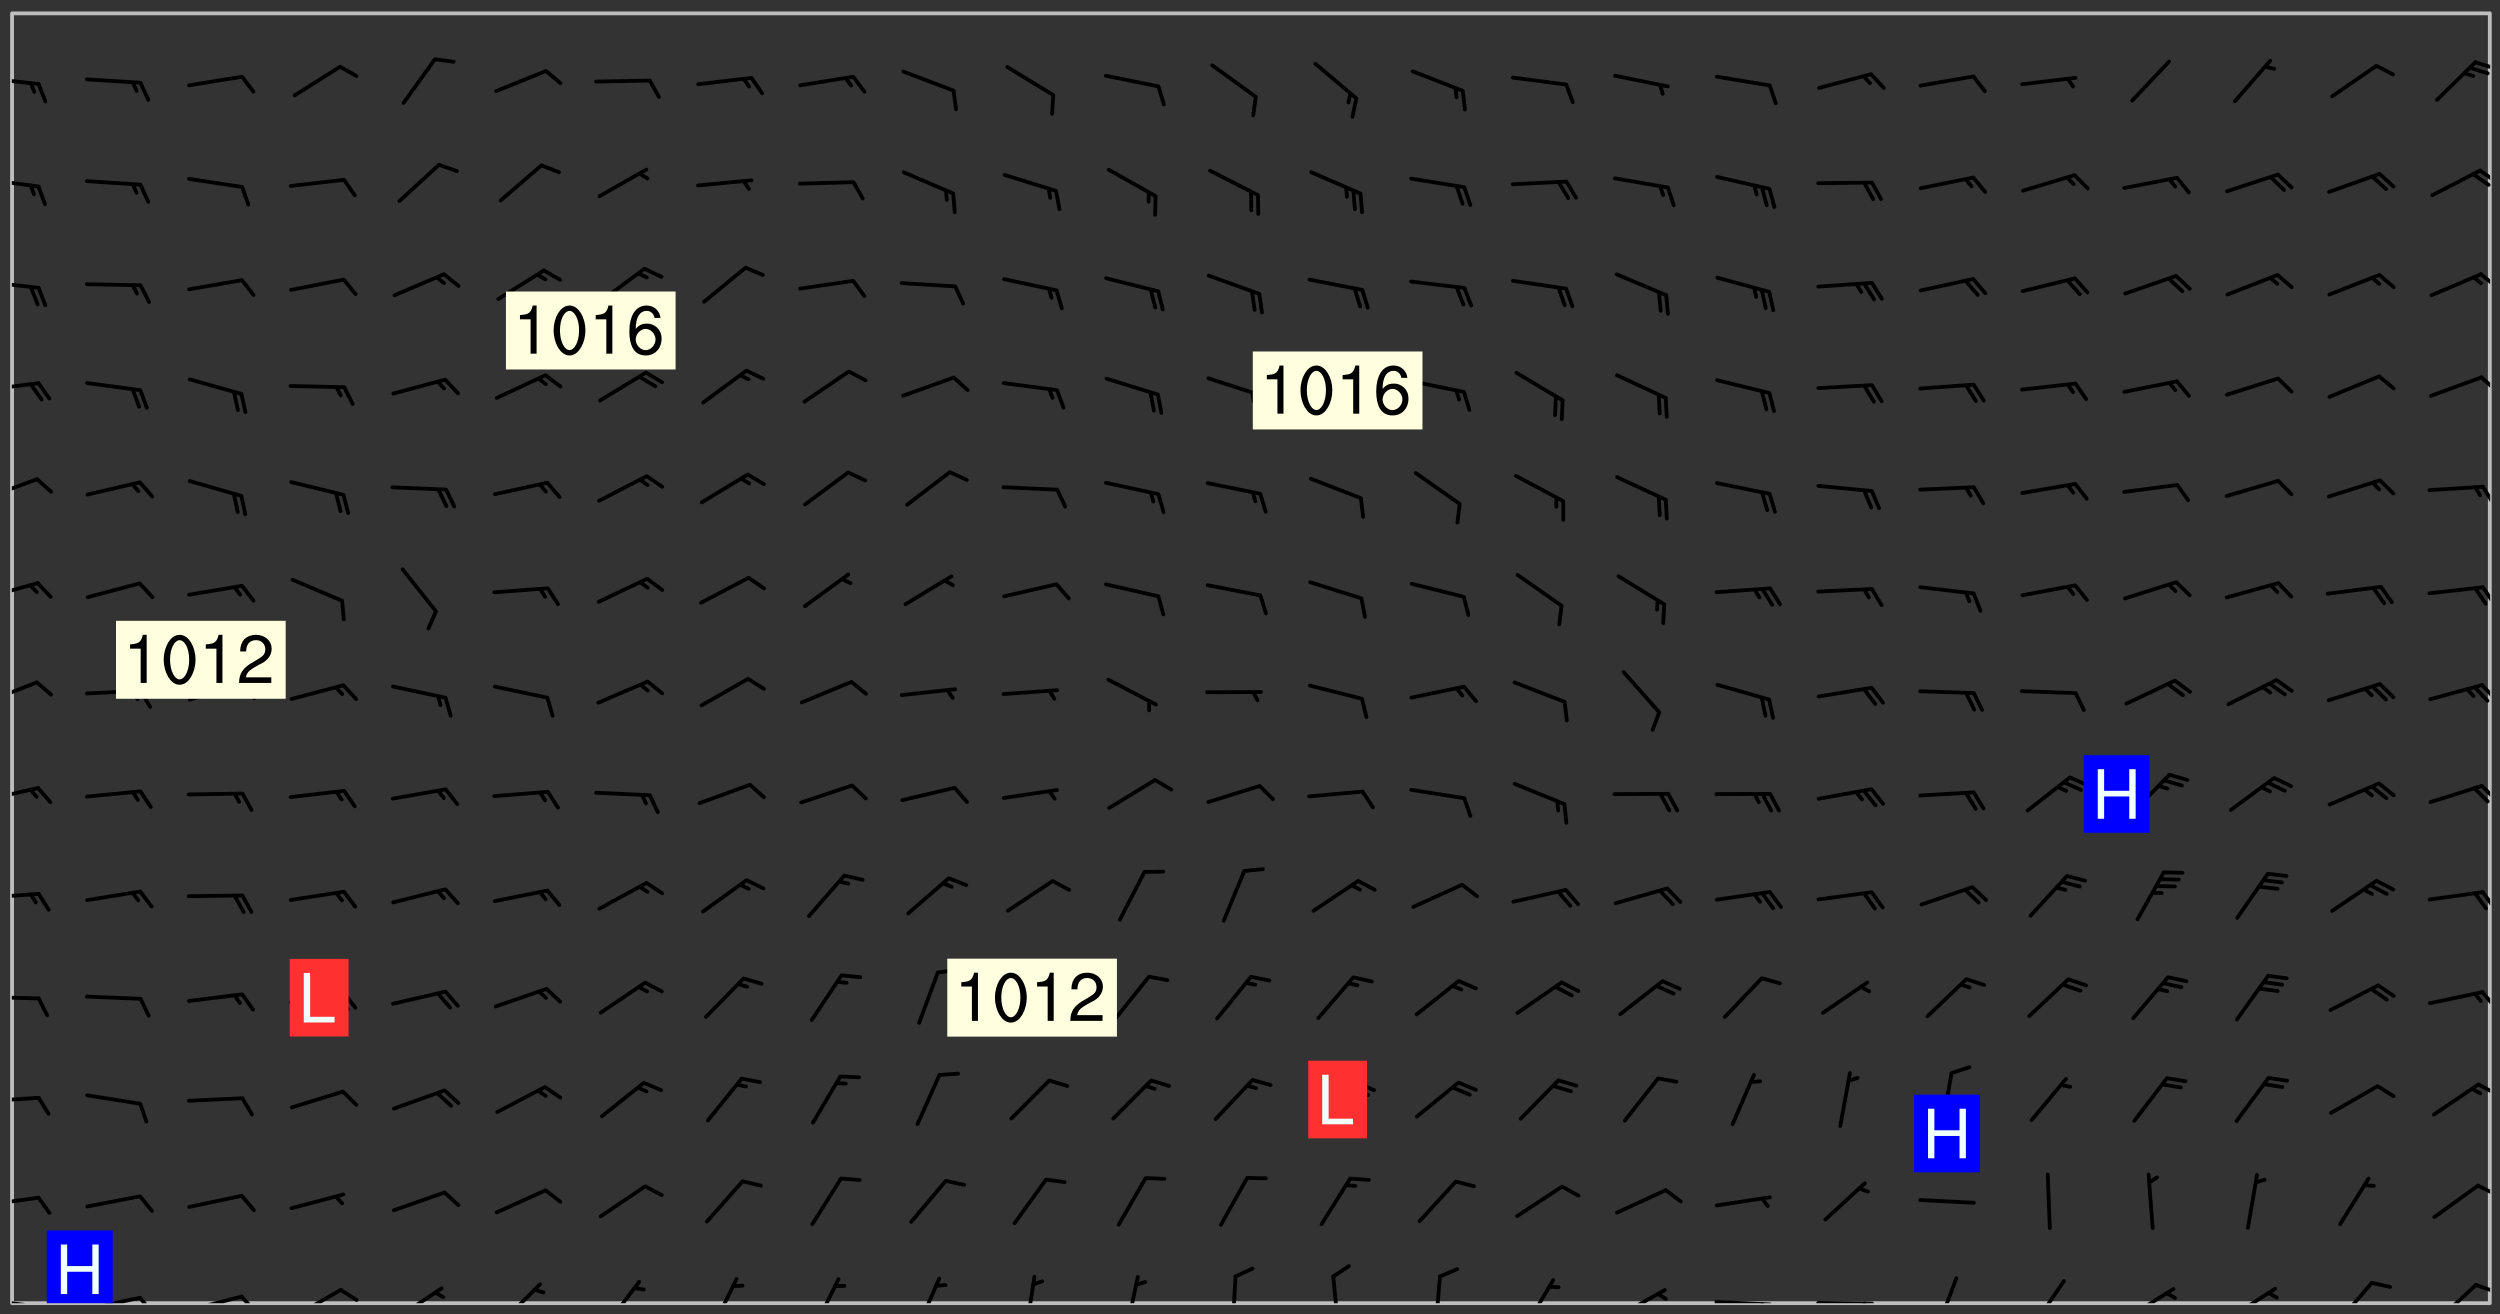 <svg xmlns="http://www.w3.org/2000/svg" role="img" xmlns:xlink="http://www.w3.org/1999/xlink" viewBox="142.45 309.95 326.84 171.84"><rect x="142.45" y="309.95" width="326.84" height="171.84" fill="#333333" stroke="none"/><defs><clipPath id="clip2"><path d="M 144 311.672 L 468 311.672 L 468 480.328 L 144 480.328 Z M 144 311.672"/></clipPath><clipPath id="clip3"><path d="M 144 479 L 148 479 L 148 480.328 L 144 480.328 Z M 144 479"/></clipPath><clipPath id="clip4"><path d="M 147 480 L 149 480 L 149 480.328 L 147 480.328 Z M 147 480"/></clipPath><clipPath id="clip5"><path d="M 153 479 L 162 479 L 162 480.328 L 153 480.328 Z M 153 479"/></clipPath><clipPath id="clip6"><path d="M 160 479 L 163 479 L 163 480.328 L 160 480.328 Z M 160 479"/></clipPath><clipPath id="clip7"><path d="M 166 479 L 175 479 L 175 480.328 L 166 480.328 Z M 166 479"/></clipPath><clipPath id="clip8"><path d="M 173 479 L 176 479 L 176 480.328 L 173 480.328 Z M 173 479"/></clipPath><clipPath id="clip9"><path d="M 180 478 L 188 478 L 188 480.328 L 180 480.328 Z M 180 478"/></clipPath><clipPath id="clip10"><path d="M 186 478 L 190 478 L 190 480.328 L 186 480.328 Z M 186 478"/></clipPath><clipPath id="clip11"><path d="M 194 478 L 201 478 L 201 480.328 L 194 480.328 Z M 194 478"/></clipPath><clipPath id="clip12"><path d="M 207 477 L 214 477 L 214 480.328 L 207 480.328 Z M 207 477"/></clipPath><clipPath id="clip13"><path d="M 221 477 L 227 477 L 227 480.328 L 221 480.328 Z M 221 477"/></clipPath><clipPath id="clip14"><path d="M 235 476 L 239 476 L 239 480.328 L 235 480.328 Z M 235 476"/></clipPath><clipPath id="clip15"><path d="M 248 476 L 253 476 L 253 480.328 L 248 480.328 Z M 248 476"/></clipPath><clipPath id="clip16"><path d="M 262 476 L 266 476 L 266 480.328 L 262 480.328 Z M 262 476"/></clipPath><clipPath id="clip17"><path d="M 276 476 L 278 476 L 278 480.328 L 276 480.328 Z M 276 476"/></clipPath><clipPath id="clip18"><path d="M 289 476 L 292 476 L 292 480.328 L 289 480.328 Z M 289 476"/></clipPath><clipPath id="clip19"><path d="M 303 476 L 305 476 L 305 480.328 L 303 480.328 Z M 303 476"/></clipPath><clipPath id="clip20"><path d="M 316 476 L 318 476 L 318 480.328 L 316 480.328 Z M 316 476"/></clipPath><clipPath id="clip21"><path d="M 329 476 L 331 476 L 331 480.328 L 329 480.328 Z M 329 476"/></clipPath><clipPath id="clip22"><path d="M 341 477 L 346 477 L 346 480.328 L 341 480.328 Z M 341 477"/></clipPath><clipPath id="clip23"><path d="M 353 478 L 361 478 L 361 480.328 L 353 480.328 Z M 353 478"/></clipPath><clipPath id="clip24"><path d="M 358 478 L 361 478 L 361 480.328 L 358 480.328 Z M 358 478"/></clipPath><clipPath id="clip25"><path d="M 366 479 L 375 479 L 375 480.328 L 366 480.328 Z M 366 479"/></clipPath><clipPath id="clip26"><path d="M 372 480 L 374 480 L 374 480.328 L 372 480.328 Z M 372 480"/></clipPath><clipPath id="clip27"><path d="M 379 480 L 388 480 L 388 480.328 L 379 480.328 Z M 379 480"/></clipPath><clipPath id="clip28"><path d="M 385 480 L 387 480 L 387 480.328 L 385 480.328 Z M 385 480"/></clipPath><clipPath id="clip29"><path d="M 395 476 L 399 476 L 399 480.328 L 395 480.328 Z M 395 476"/></clipPath><clipPath id="clip30"><path d="M 408 477 L 413 477 L 413 480.328 L 408 480.328 Z M 408 477"/></clipPath><clipPath id="clip31"><path d="M 420 478 L 427 478 L 427 480.328 L 420 480.328 Z M 420 478"/></clipPath><clipPath id="clip32"><path d="M 433 478 L 441 478 L 441 480.328 L 433 480.328 Z M 433 478"/></clipPath><clipPath id="clip33"><path d="M 447 477 L 453 477 L 453 480.328 L 447 480.328 Z M 447 477"/></clipPath><clipPath id="clip34"><path d="M 460 477 L 467 477 L 467 480.328 L 460 480.328 Z M 460 477"/></clipPath><clipPath id="clip35"><path d="M 465 477 L 468 477 L 468 479 L 465 479 Z M 465 477"/></clipPath><clipPath id="clip36"><path d="M 144 466 L 148 466 L 148 468 L 144 468 Z M 144 466"/></clipPath><clipPath id="clip37"><path d="M 466 464 L 468 464 L 468 467 L 466 467 Z M 466 464"/></clipPath><clipPath id="clip38"><path d="M 144 453 L 148 453 L 148 455 L 144 455 Z M 144 453"/></clipPath><clipPath id="clip39"><path d="M 466 451 L 468 451 L 468 454 L 466 454 Z M 466 451"/></clipPath><clipPath id="clip40"><path d="M 144 440 L 148 440 L 148 441 L 144 441 Z M 144 440"/></clipPath><clipPath id="clip41"><path d="M 466 439 L 468 439 L 468 442 L 466 442 Z M 466 439"/></clipPath><clipPath id="clip42"><path d="M 144 426 L 148 426 L 148 428 L 144 428 Z M 144 426"/></clipPath><clipPath id="clip43"><path d="M 466 426 L 468 426 L 468 429 L 466 429 Z M 466 426"/></clipPath><clipPath id="clip44"><path d="M 144 412 L 148 412 L 148 415 L 144 415 Z M 144 412"/></clipPath><clipPath id="clip45"><path d="M 466 412 L 468 412 L 468 415 L 466 415 Z M 466 412"/></clipPath><clipPath id="clip46"><path d="M 144 398 L 148 398 L 148 402 L 144 402 Z M 144 398"/></clipPath><clipPath id="clip47"><path d="M 466 399 L 468 399 L 468 402 L 466 402 Z M 466 399"/></clipPath><clipPath id="clip48"><path d="M 144 385 L 148 385 L 148 389 L 144 389 Z M 144 385"/></clipPath><clipPath id="clip49"><path d="M 466 386 L 468 386 L 468 390 L 466 390 Z M 466 386"/></clipPath><clipPath id="clip50"><path d="M 144 372 L 148 372 L 148 376 L 144 376 Z M 144 372"/></clipPath><clipPath id="clip51"><path d="M 466 373 L 468 373 L 468 376 L 466 376 Z M 466 373"/></clipPath><clipPath id="clip52"><path d="M 144 359 L 148 359 L 148 362 L 144 362 Z M 144 359"/></clipPath><clipPath id="clip53"><path d="M 466 359 L 468 359 L 468 362 L 466 362 Z M 466 359"/></clipPath><clipPath id="clip54"><path d="M 144 346 L 148 346 L 148 348 L 144 348 Z M 144 346"/></clipPath><clipPath id="clip55"><path d="M 466 345 L 468 345 L 468 348 L 466 348 Z M 466 345"/></clipPath><clipPath id="clip56"><path d="M 144 333 L 148 333 L 148 335 L 144 335 Z M 144 333"/></clipPath><clipPath id="clip57"><path d="M 466 332 L 468 332 L 468 334 L 466 334 Z M 466 332"/></clipPath><clipPath id="clip58"><path d="M 465 332 L 468 332 L 468 335 L 465 335 Z M 465 332"/></clipPath><clipPath id="clip59"><path d="M 144 319 L 148 319 L 148 322 L 144 322 Z M 144 319"/></clipPath><clipPath id="clip60"><path d="M 465 317 L 468 317 L 468 320 L 465 320 Z M 465 317"/></clipPath><clipPath id="clip61"><path d="M 148 470 L 158 470 L 158 480.328 L 148 480.328 Z M 148 470"/></clipPath><g id="surface370" clip-path="url(#clip1)"><path fill="#fff" fill-opacity="0" fill-rule="evenodd" d="M 0 0 L 1000 0 L 1000 1000 L 0 1000 Z M 0 0"/><path fill="#d3d3d3" fill-opacity="0" fill-rule="evenodd" d="M162.152 355.867L161.918 356.16 161.977 356.395 162.094 356.566 162.27 356.801 162.562 357.148 162.676 357.207 162.793 357.035 162.852 356.801 163.027 356.625 163.492 356.449 164.191 356.449 164.426 356.742 164.715 357.559 164.773 357.734 164.949 357.965 165.301 358.199 166 358.898 166.172 359.074 166.406 359.422 166.641 359.832 166.93 360.414 167.34 360.879 167.57 361.113 167.805 361.289 167.922 361.52 168.098 361.812 168.27 362.977 168.27 363.211 168.328 363.5 168.387 363.617 168.504 363.734 168.852 364.145 168.969 364.316 169.145 364.492 169.32 364.727 169.438 364.898 169.609 365.25 169.668 365.484 169.902 365.891 170.137 365.832 169.961 366.008 169.902 366.938 169.32 366.938 169.086 366.824 168.738 366.938 168.621 367.055 168.562 367.348 168.504 367.523 168.387 367.695 167.922 367.988 167.863 368.223 167.805 368.336 167.805 368.98 167.863 369.152 167.863 369.562 167.922 369.621 167.922 370.027 167.98 370.434 168.098 370.609 168.156 370.668 168.387 371.309 168.328 371.602 168.328 372.301 168.27 372.883 168.27 373.117 168.211 373.348 168.156 373.699 168.156 375.621 168.211 375.738 168.637 375.738 168.27 375.855 168.246 376.207 169.137 377.375 170.879 377.914 172.219 378.273 172.219 378.812 172.309 379.621 172.844 380.336 174.363 380.605 175.254 380.52 175.344 381.684 175.879 381.863 177.039 381.684 179.094 380.699 180.254 380.336 182.133 380.16 183.828 379.98 183.648 380.699 182.133 380.785 180.883 380.875 180.078 381.145 179.004 381.953 179.273 382.672 179.809 383.57 179.629 384.195 179.363 385.004 179.629 386.082 180.254 386.98 181.059 387.16 182.309 386.98 182.043 387.703 182.141 388.207 182.195 388.5 182.195 388.672 182.254 388.965 182.254 389.371 182.43 389.488 182.781 389.605 183.188 389.605 183.48 389.43 183.594 389.312 183.652 389.195 183.77 388.965 183.828 388.789 184.18 388.324 184.41 388.148 184.586 388.09 184.762 388.148 184.82 388.324 184.938 389.312 184.992 389.781 185.051 389.953 185.168 390.188 185.344 390.246 186.16 390.305 186.449 390.305 186.566 390.539 186.625 390.945 186.684 391.297 186.684 392.402 186.801 392.695 186.918 393.043 187.207 393.742 187.383 394.094 187.965 394.848 188.316 395.023 188.488 395.082 188.957 395.316 189.598 395.781 189.945 396.016 190.238 396.191 190.531 396.246 190.762 396.309 191.578 396.656 191.871 396.832 191.984 397.004 192.336 397.355 192.453 397.531 192.977 398.172 192.977 398.461 193.035 398.812 193.035 399.16 193.094 399.512 193.152 399.801 193.27 399.859 193.441 399.918 193.617 399.918 194.199 400.152 194.375 400.27 194.551 400.559 194.727 400.793 194.84 401.027 195.133 401.258 195.25 401.375 195.25 401.785 195.309 401.84 195.598 402.074 195.832 402.191 195.891 402.309 196.008 402.48 196.066 402.598 196.297 402.832 196.355 403.008 196.59 403.066 196.707 403.125 196.59 403.238 196.531 403.355 196.531 403.473 196.414 403.766 196.297 404.055 196.297 404.637 196.473 404.754 196.59 404.812 196.648 404.93 196.766 405.047 196.879 405.105 197.055 405.453 197.113 405.805 197.172 406.211 197.172 406.387 197.113 406.562 196.996 407.262 196.996 407.434 197.113 407.609 197.406 407.902 197.812 407.902 197.988 408.02 198.105 408.191 198.223 408.484 198.223 408.719 197.695 408.719 197.465 408.484 197.23 408.484 197.055 408.543 196.996 409.242 197.055 409.59 197.172 409.766 197.348 410.176 197.465 410.406 197.754 410.875 197.93 410.93 198.453 410.93 198.688 410.988 199.445 411.629 199.504 411.922 199.504 412.156 199.562 412.215 199.793 412.562 199.793 412.914 199.676 413.086 199.676 413.379 199.969 413.668 200.262 413.844 200.434 413.902 200.727 414.078 201.02 414.195 201.602 414.602 201.891 414.836 202.184 415.012 202.402 415.172 202.418 415.184 202.648 415.359 203.289 415.883 203.465 416.117 203.582 416.293 203.758 416.469 203.871 416.641 203.871 417.281 203.988 417.457 204.457 417.574 205.039 417.691 205.273 417.75 205.504 417.863 205.797 417.98 205.91 418.039 206.496 418.391 206.785 418.562 206.961 418.625 207.137 418.68 207.312 418.738 208.012 419.09 208.301 419.266 208.535 419.32 208.824 419.496 209.059 419.613 209.699 420.02 209.992 420.137 210.164 420.195 210.398 420.254 210.809 420.312 211.039 420.371 211.273 420.488 211.332 420.66 210.922 420.836 211.391 420.895 211.449 421.188 211.562 421.422 211.738 421.477 211.973 421.535 212.148 421.594 212.555 421.711 213.195 421.945 213.312 422.117 213.371 422.352 213.371 422.527 213.312 422.645 213.254 423.051 213.488 423.285 213.605 423.344 213.953 423.461 214.594 423.691 214.77 423.809 215.059 423.926 215.234 424.102 215.469 424.566 216.051 425.672 216.227 425.848 216.574 426.023 216.75 426.141 217.102 426.258 218.148 426.781 218.383 426.84 218.848 426.953 219.141 427.012 219.605 427.188 220.363 427.77 220.598 428.004 220.945 428.469 221.121 428.645 221.41 428.879 222.227 429.578 222.52 429.754 222.809 430.043 223.102 430.219 223.395 430.508 224.09 431.148 224.266 431.324 224.559 431.559 224.848 431.793 225.316 432.082 225.957 432.664 226.305 432.898 226.539 433.191 226.887 433.539 227.238 434.004 228.172 434.996 228.52 435.402 228.637 435.578 228.871 435.637 228.984 435.754 229.629 435.93 229.859 436.043 230.094 436.102 230.387 436.277 230.617 436.395 231.551 437.094 231.957 437.5 232.191 437.676 232.598 437.852 232.832 437.969 233.648 438.316 233.996 438.551 234.23 438.668 234.523 438.957 234.754 439.074 235.512 439.426 235.863 439.598 236.094 439.656 236.387 439.773 236.621 439.832 237.492 440.008 238.309 440.008 238.777 440.238 238.949 440.297 239.824 440.996 240.289 441.113 240.582 441.172 240.758 441.23 240.988 441.289 241.457 441.348 241.805 441.406 242.156 441.465 242.562 441.523 242.855 441.523 243.027 441.582 243.027 441.812 243.203 441.988 243.496 441.988 243.844 442.047 244.195 442.105 244.895 442.223 245.535 442.223 246 441.988 246.293 441.812 246.465 441.695 246.875 441.523 247.164 441.348 248.098 440.883 248.566 440.59 249.09 440.297 249.555 440.125 250.02 439.949 251.07 439.484 251.359 439.367 251.77 439.25 252.059 439.133 252.586 438.957 254.102 438.258 254.684 437.91 254.973 437.852 255.266 437.793 255.613 437.676 256.488 437.445 256.84 437.328 256.953 437.328 257.188 437.27 258.062 437.035 258.297 436.977 259.109 436.977 259.461 436.918 260.277 436.801 260.449 436.742 260.801 436.688 261.094 436.629 261.324 436.57 262.141 436.395 262.316 436.336 262.664 436.336 262.898 436.277 263.363 436.16 264.121 435.988 264.355 435.93 264.703 435.93 265.113 435.812 265.402 435.754 266.688 435.695 266.977 435.695 267.387 435.637 267.617 435.578 267.793 435.578 268.668 435.461 269.074 435.461 269.484 435.344 269.832 435.344 270.184 435.23 271.055 435.172 272.805 435.172 273.852 435.461 274.262 435.578 274.551 435.695 274.902 435.812 275.191 435.93 276.242 436.102 276.531 436.16 276.824 436.16 277.117 436.219 277.289 436.277 277.699 436.336 277.871 436.395 277.988 436.453 278.105 436.453 278.223 436.512 278.574 436.57 278.688 436.57 279.098 436.637 281.02 437.031 282.945 437.426 284.465 437.875 286.16 438.594 288.305 439.398 289.91 438.68 291.34 437.875 292.5 436.797 293.75 436.348 296.785 435.629 298.66 435.27 300.805 433.922 303.039 432.668 305.539 431.41 307.234 430.961 309.02 430.781 310.18 430.512 310.805 431.051 312.145 430.781 312.859 429.793 313.844 428.449 314.289 428.27 315.094 427.91 316.969 427.371 318.754 426.922 320.004 426.652 321.164 426.562 322.863 426.473 324.824 426.203 326.074 426.113 326.613 426.113 327.238 426.023 328.129 426.023 330.273 425.844 332.684 425.664 335.273 425.574 336.969 425.754 338.578 425.844 340.008 426.203 341.168 426.922 343.043 427.91 344.203 429.438 344.469 430.152 345.098 430.242 345.453 431.141 345.988 431.68 346.523 433.207 347.598 433.566 348.133 433.566 347.328 434.102 347.418 435.809 348.133 438.504 349.023 439.309 349.918 440.297 350.633 441.555 352.418 442.094 353.938 441.914 354.293 443.258 355.902 442.453 356.883 441.914 357.152 442.184 357.469 441.969 357.688 441.824 358.488 442.273 358.938 441.914 359.293 441.914 359.828 441.645 360.367 440.926 360.902 440.656 361.527 439.668 362.688 440.117 363.527 440.488 364.922 441.105 366.617 440.926 368.223 440.926 370.008 441.016 370.188 439.309 370.723 437.965 371.527 438.234 372.02 439.082 372.422 439.488 372.332 440.027 372.332 440.387 373.047 440.836 373.758 440.566 375.188 440.566 375.547 441.555 375.992 442.812 376.707 444.156 377.957 444.785 379.652 445.414 380.367 445.234 380.547 444.695 381.527 444.605 381.977 444.965 382.062 446.223 381.797 446.852 381.262 447.031 381.262 447.57 381.977 448.555 382.242 449.094 383.227 450.082 384.027 451.16 383.762 451.52 383.672 452.418 383.047 454.75 382.691 456.816 382.602 458.609 382.422 459.328 382.332 459.867 382.332 461.305 381.352 463.188 380.992 464.895 380.457 465.793 379.652 466.961 379.387 467.5 381.441 468.754 381.527 469.113 381.172 469.652 381.082 469.473 381.082 470.281 381.172 471.719 380.727 472.434 379.652 472.527 379.387 473.242 379.922 474.141 380.727 474.859 381.887 475.668 383.227 475.938 383.672 476.297 383.316 476.746 381.527 476.656 380.277 476.207 379.562 475.488 378.938 475.398 378.762 478.988 378.574 480.297 467.934 480.297 467.934 311.703 412.664 311.703 412.664 360.785 413.426 360.91 416.715 361.453 418.738 364.289 418.738 367.043 421.09 367.375 423.438 367.707 427.488 367.707 426.109 371.867 424.086 372.574 422.062 373.277 421.52 373.621 418.926 375.238 418.738 375.355 416.715 373.277 415.984 370.535 413.312 368.457 411.938 364.957 411.871 364.875 409.914 362.203 412.664 360.785 412.664 311.703 294.422 311.703 294.422 403.117 294.539 403.148 294.672 403.16 294.746 403.234 294.852 403.281 294.941 403.34 295.027 403.398 295.117 403.457 295.414 403.754 295.473 403.844 295.504 403.961 295.531 404.078 295.547 404.215 295.516 404.332 295.457 404.422 295.398 404.508 295.355 404.613 295.309 404.715 295.281 404.836 295.281 404.98 295.457 405.25 295.605 405.398 295.68 405.484 295.754 405.559 295.797 405.664 295.859 405.754 295.918 405.84 295.961 405.945 296.02 406.035 296.066 406.137 296.109 406.242 296.168 406.328 296.285 406.508 296.359 406.582 296.422 406.668 296.48 406.758 296.523 406.863 296.582 406.953 296.641 407.039 296.703 407.129 296.762 407.219 296.805 407.32 296.922 407.5 296.996 407.574 297.055 407.66 297.129 407.734 297.219 407.793 297.324 407.84 297.473 407.84 297.605 407.824 297.738 407.84 297.84 407.793 297.914 407.719 297.961 407.617 297.945 407.484 297.945 407.336 297.898 407.23 297.871 407.113 297.824 407.012 297.797 406.891 297.754 406.789 297.691 406.699 297.648 406.598 297.605 406.492 297.574 406.375 297.559 406.242 297.547 406.105 297.633 406.047 297.691 405.961 297.812 405.93 297.855 406.035 297.871 406.168 297.871 406.285 297.93 406.387 297.988 406.477 298.078 406.535 298.227 406.684 298.285 406.773 298.328 406.879 298.316 406.98 298.402 407.039 298.508 407.086 298.594 407.145 298.684 407.203 298.758 407.277 298.641 407.305 298.535 407.352 298.449 407.41 298.375 407.484 298.316 407.574 298.254 407.66 298.227 407.781 298.18 407.883 298.137 407.988 298.105 408.105 298.094 408.238 298.078 408.371 298.078 408.52 298.105 408.637 298.152 408.742 298.195 408.844 298.254 408.934 298.328 409.008 298.418 409.066 298.492 409.141 298.582 409.199 298.641 409.289 298.684 409.395 298.73 409.496 298.848 409.527 298.98 409.543 299.129 409.543 299.246 409.512 299.352 409.555 299.395 409.66 299.441 409.762 299.469 409.883 299.5 410 299.527 410.117 299.559 410.238 299.586 410.355 299.691 410.398 299.793 410.445 299.926 410.43 300.074 410.578 300.137 410.664 300.211 410.738 300.281 410.812 300.371 410.875 300.477 410.918 300.578 410.961 300.695 410.992 300.832 411.008 300.949 410.977 301.023 410.902 301.051 410.785 301.039 410.652 301.008 410.531 300.98 410.414 301.023 410.309 301.141 410.309 301.23 410.371 301.348 410.398 301.496 410.398 301.629 410.414 301.777 410.414 301.91 410.43 302.043 410.414 302.191 410.414 302.324 410.398 302.457 410.387 302.594 410.398 302.711 410.371 302.844 410.355 303.035 410.297 302.977 410.473 302.961 410.605 302.934 410.727 302.918 410.859 302.859 410.945 302.727 410.961 302.621 411.008 302.516 411.051 302.398 411.082 302.281 411.109 302.016 411.141 301.867 411.141 301.734 411.156 301.66 411.23 301.719 411.316 301.867 411.465 301.984 411.645 302.059 411.715 302.148 411.777 302.238 411.836 302.324 411.895 302.414 411.953 302.516 411.996 302.621 412.059 302.727 412.102 302.812 412.16 302.918 412.207 303.02 412.25 303.199 412.367 303.258 412.457 303.215 412.559 303.168 412.664 303.184 412.797 303.406 413.02 303.465 413.109 303.508 413.211 303.539 413.332 303.582 413.434 303.598 413.566 303.629 413.684 303.641 413.82 303.672 413.938 303.82 414.086 303.922 414.129 304.027 414.172 304.145 414.203 304.277 414.219 304.414 414.234 304.531 414.234 304.648 414.203 304.738 414.145 304.781 414.039 304.828 413.938 304.871 413.832 304.902 413.715 304.914 413.582 304.914 413.434 304.902 413.301 304.887 413.168 304.855 413.051 304.812 412.945 304.766 412.84 304.723 412.738 304.68 412.633 304.664 412.5 304.68 412.367 304.707 412.25 304.738 412.133 304.766 412.012 304.812 411.91 304.902 411.852 304.988 411.789 305.062 411.715 305.152 411.656 305.375 411.434 305.434 411.348 305.508 411.273 305.625 411.094 305.684 411.008 305.684 410.859 305.609 410.785 305.508 410.738 305.402 410.695 305.301 410.652 305.242 410.562 305.195 410.457 305.168 410.34 305.258 410.281 305.375 410.25 305.477 410.207 305.656 410.09 305.805 409.941 305.816 409.809 305.805 409.703 305.715 409.645 305.582 409.66 305.434 409.66 305.301 409.676 305.168 409.66 305.047 409.629 304.961 409.57 304.887 409.496 304.828 409.406 304.766 409.32 304.648 409.141 304.59 409.055 304.621 408.934 304.707 408.875 304.828 408.844 304.887 408.758 304.887 408.637 304.855 408.52 304.797 408.43 304.738 408.344 304.691 408.238 304.664 408.121 304.648 407.988 304.707 407.898 304.781 407.824 304.871 407.766 304.988 407.586 305.062 407.512 305.121 407.426 305.27 407.277 305.391 407.246 305.523 407.23 305.656 407.246 305.73 407.32 305.773 407.426 305.789 407.559 305.758 407.676 305.641 407.707 305.508 407.719 305.359 407.867 305.316 407.973 305.27 408.074 305.242 408.195 305.211 408.312 305.211 408.461 305.242 408.578 305.285 408.684 305.344 408.773 305.418 408.844 305.492 408.918 305.609 408.949 305.73 408.977 305.848 408.949 305.98 408.934 306.098 408.934 306.188 408.992 306.262 409.066 306.309 409.172 306.367 409.258 306.469 409.305 306.602 409.32 306.707 409.363 306.793 409.422 306.781 409.527 306.707 409.602 306.527 409.719 306.469 409.809 306.379 409.867 306.309 409.941 306.234 410.016 306.172 410.105 306.145 410.223 306.129 410.355 306.145 410.488 306.129 410.621 306.129 410.77 306.145 410.902 306.172 411.02 306.203 411.141 306.277 411.215 306.367 411.273 306.453 411.332 306.543 411.391 306.66 411.422 306.66 411.508 306.559 411.555 306.469 411.613 306.203 411.645 306.086 411.672 305.938 411.672 305.832 411.715 305.73 411.762 305.672 411.852 305.609 412.086 305.598 412.219 305.566 412.34 305.551 412.473 305.551 412.766 305.539 412.898 305.551 413.035 305.566 413.168 305.699 413.184 305.832 413.195 305.953 413.227 306.039 413.285 306.113 413.359 306.16 413.465 306.203 413.566 306.219 413.699 306.219 414.145 306.203 414.277 306.203 414.723 306.234 414.988 306.262 415.105 306.277 415.238 306.309 415.355 306.395 415.566 306.426 415.832 306.426 415.98 306.395 416.098 306.367 416.215 306.336 416.336 306.309 416.453 306.277 416.57 306.246 416.691 306.234 416.824 306.219 416.957 306.309 417.016 306.426 416.984 306.527 417 306.574 417.105 306.543 417.371 306.543 417.812 306.5 417.918 306.453 418.023 306.41 418.125 306.367 418.23 306.309 418.316 306.277 418.438 306.234 418.555 306.203 418.672 306.188 418.805 306.203 418.938 306.262 419.027 306.367 419.074 306.453 419.133 306.512 419.219 306.5 419.355 306.469 419.473 306.426 419.574 306.426 420.02 306.41 420.152 306.41 420.301 306.379 420.418 306.336 420.523 306.309 420.641 306.262 420.746 306.219 420.848 306.188 420.969 306.16 421.086 306.129 421.219 306.098 421.336 306.07 421.453 306.027 421.559 305.996 421.676 305.965 421.797 305.953 421.93 305.938 422.062 305.938 422.359 305.965 422.477 305.965 422.625 306.012 423.023 306.039 423.141 306.098 423.23 306.219 423.262 306.367 423.262 306.5 423.246 306.559 423.336 306.559 423.453 306.5 423.543 306.41 423.602 306.309 423.645 306.203 423.691 306.113 423.75 306.027 423.809 305.891 423.824 305.773 423.793 305.641 423.777 305.539 423.824 305.477 423.91 305.465 424.047 305.449 424.18 305.418 424.297 305.391 424.414 305.375 424.547 305.344 424.668 305.344 424.965 305.359 425.098 305.391 425.215 305.391 425.363 305.402 425.496 305.402 425.645 305.375 425.762 305.328 425.863 305.301 425.984 305.27 426.102 305.211 426.191 305.137 426.266 305.035 426.309 304.93 426.355 304.812 426.383 304.691 426.414 304.59 426.367 304.648 426.281 304.754 426.234 304.781 426.117 304.812 426 304.84 425.879 304.871 425.762 304.871 425.613 304.887 425.48 304.855 425.363 304.812 425.258 304.707 425.273 304.633 425.348 304.531 425.391 304.441 425.453 304.367 425.527 304.324 425.629 304.309 425.762 304.277 425.879 304.25 426 304.219 426.117 304.191 426.234 304.16 426.355 304.133 426.473 304.102 426.59 304.059 426.695 303.969 426.754 303.879 426.754 303.762 426.723 303.73 426.637 303.746 426.5 303.715 426.383 303.715 426.234 303.703 426.102 303.703 425.953 303.641 425.719 303.613 425.598 303.57 425.496 303.523 425.391 303.465 425.305 303.406 425.215 303.363 425.109 303.301 425.023 303.152 424.875 303.082 424.801 302.977 424.754 302.871 424.711 302.77 424.668 302.473 424.371 302.383 424.297 302.297 424.238 302.191 424.195 302.102 424.133 302.016 424.074 301.91 424.031 301.82 423.973 301.734 423.91 301.66 423.84 301.555 423.793 301.469 423.734 301.363 423.691 301.273 423.629 301.172 423.586 301.066 423.543 300.98 423.484 300.875 423.438 300.77 423.395 300.668 423.348 300.578 423.289 300.477 423.246 300.371 423.203 300.281 423.141 300.164 423.113 300.031 423.098 299.898 423.113 299.75 423.113 299.617 423.129 299.5 423.098 299.41 423.039 299.336 422.965 299.246 422.906 299.145 422.859 298.996 422.859 298.875 422.832 298.773 422.789 298.699 422.715 298.582 422.535 298.492 422.477 298.391 422.434 298.301 422.371 298.195 422.328 298.105 422.27 298.02 422.211 297.914 422.164 297.855 422.078 297.797 421.988 297.754 421.883 297.707 421.781 297.633 421.707 297.547 421.648 297.473 421.574 297.383 421.516 297.16 421.293 297.117 421.188 297.086 420.922 297.191 420.879 297.336 420.879 297.441 420.922 297.516 420.996 297.605 421.055 297.691 421.113 297.797 421.16 297.887 421.219 298.035 421.367 298.105 421.441 298.254 421.59 298.316 421.676 298.391 421.75 298.477 421.809 298.551 421.883 298.641 421.945 298.73 422.004 298.816 422.062 299.086 422.238 299.188 422.285 299.293 422.328 299.395 422.371 299.441 422.297 299.5 422.211 299.574 422.137 299.645 422.062 299.75 422.105 299.824 422.18 299.883 422.27 299.926 422.371 299.973 422.477 300.016 422.582 300.137 422.609 300.254 422.582 300.328 422.492 300.371 422.387 300.43 422.297 300.504 422.223 300.609 422.18 300.727 422.152 300.859 422.164 300.949 422.223 301.098 422.371 301.156 422.461 301.199 422.566 301.246 422.668 301.289 422.773 301.332 422.875 301.438 422.922 301.543 422.965 301.676 422.98 301.762 422.922 301.82 422.832 301.895 422.758 302 422.715 302.117 422.742 302.223 422.789 302.324 422.832 302.43 422.875 302.531 422.922 302.711 423.039 302.711 423.156 302.695 423.289 302.711 423.422 302.727 423.559 302.785 423.645 302.887 423.691 303.008 423.719 303.125 423.75 303.273 423.75 303.391 423.719 303.449 423.629 303.629 423.512 303.688 423.422 303.762 423.348 303.82 423.262 303.938 423.082 304.117 422.965 304.234 422.996 304.324 423.055 304.367 423.129 304.352 423.262 304.352 423.379 304.441 423.438 304.59 423.438 304.723 423.422 304.855 423.41 305.121 423.379 305.227 423.336 305.344 423.305 305.465 423.277 305.539 423.203 305.609 423.129 305.672 423.039 305.656 422.934 305.609 422.832 305.508 422.789 305.402 422.773 305.285 422.801 305.02 422.832 304.871 422.832 304.797 422.758 304.707 422.699 304.59 422.668 304.473 422.641 304.34 422.625 304.191 422.625 304.059 422.641 303.762 422.641 303.656 422.594 303.508 422.445 303.465 422.344 303.406 422.254 303.629 422.031 303.715 421.973 303.82 421.93 303.938 421.898 304.07 421.883 304.203 421.898 304.34 421.914 304.441 421.957 304.574 421.945 304.664 421.883 304.766 421.84 304.828 421.75 304.781 421.648 304.691 421.59 304.574 421.559 304.473 421.516 304.414 421.426 304.352 421.336 304.352 421.219 304.367 421.086 304.473 421.039 304.547 420.969 304.547 420.848 304.457 420.789 304.426 420.672 304.516 420.613 304.59 420.539 304.633 420.434 304.691 420.344 304.738 420.242 304.754 420.109 304.754 419.961 304.707 419.855 304.664 419.754 304.574 419.695 304.441 419.68 304.34 419.637 304.203 419.621 304.086 419.59 303.641 419.59 303.508 419.574 303.375 419.562 303.242 419.547 303.125 419.516 302.977 419.516 302.844 419.5 302.711 419.488 302.445 419.457 302.324 419.414 302.238 419.355 302.164 419.281 302.164 419.133 302.176 419 302.281 418.953 302.383 418.91 302.516 418.895 302.668 418.895 302.801 418.879 303.094 418.879 303.215 418.91 303.316 418.953 303.406 419.012 303.641 419.074 303.762 419.027 303.852 418.969 303.953 418.926 304.086 418.91 304.191 418.953 304.293 419 304.426 419.012 304.547 418.984 304.691 418.984 304.812 418.953 304.93 418.926 305.035 418.879 305.109 418.805 305.195 418.746 305.344 418.598 305.402 418.512 305.449 418.406 305.477 418.289 305.492 418.184 305.391 418.141 305.301 418.082 305.184 418.051 305.078 418.008 304.988 417.945 304.914 417.859 304.84 417.785 304.738 417.742 304.633 417.695 304.531 417.652 304.473 417.562 304.426 417.461 304.34 417.25 304.277 417.164 304.219 417.074 304.145 417 304.059 416.941 303.789 416.941 303.672 416.973 303.582 417.031 303.48 417.074 303.348 417.09 303.242 417.074 303.215 416.957 303.152 416.867 303.035 416.836 302.934 416.793 302.785 416.645 302.754 416.527 302.738 416.422 302.812 416.348 302.992 416.23 303.109 416.203 303.227 416.172 303.363 416.188 303.465 416.23 303.57 416.273 303.672 416.32 303.777 416.363 303.895 416.395 304.027 416.41 304.145 416.438 304.277 416.453 304.383 416.438 304.473 416.379 304.398 416.305 304.293 416.262 304.219 416.188 304.145 416.098 303.996 415.949 303.91 415.891 303.82 415.832 303.746 415.758 303.656 415.699 303.555 415.652 303.434 415.625 303.332 415.578 303.227 415.535 303.109 415.504 303.008 415.461 302.887 415.43 302.738 415.43 302.621 415.461 302.516 415.504 302.43 415.566 302.25 415.684 302.164 415.742 302.074 415.801 301.969 415.848 301.883 415.906 301.777 415.949 301.676 415.992 301.57 416.039 301.496 416.113 301.438 416.203 301.379 416.289 301.332 416.395 301.273 416.48 301.199 416.555 301.066 416.543 300.949 416.512 300.832 416.512 300.758 416.586 300.668 416.645 300.594 416.719 300.504 416.777 300.418 416.836 300.312 416.883 300.211 416.926 300.074 416.941 299.973 416.898 299.824 416.75 299.719 416.703 299.633 416.703 299.527 416.75 299.426 416.793 299.305 416.824 299.188 416.793 299.113 416.719 299.113 416.602 299.145 416.48 299.219 416.41 299.277 416.32 299.352 416.246 299.469 416.215 299.574 416.172 299.867 416.172 300 416.156 300.137 416.141 300.238 416.098 300.328 416.039 300.43 415.992 300.52 415.934 300.652 415.922 300.742 415.98 300.875 415.992 300.965 415.934 301.051 415.875 301.156 415.832 301.246 415.773 301.332 415.711 301.422 415.652 301.57 415.504 301.629 415.418 301.688 415.328 301.793 415.285 301.926 415.27 302.043 415.297 302.164 415.328 302.223 415.27 302.281 415.18 302.312 414.914 302.34 414.797 302.445 414.809 302.578 414.824 302.68 414.781 302.77 414.723 302.828 414.633 302.902 414.559 302.961 414.469 303.008 414.367 303.02 414.234 303.008 414.102 302.961 413.996 302.812 413.848 302.754 413.758 302.695 413.672 302.652 413.566 302.652 413.121 302.668 412.988 302.668 412.84 302.68 412.707 302.621 412.648 302.531 412.707 302.43 412.664 302.25 412.547 302.164 412.488 302.102 412.398 302.043 412.309 301.969 412.234 301.883 412.176 301.762 412.207 301.66 412.219 301.555 412.266 301.469 412.324 301.363 412.367 301.215 412.516 301.125 412.574 301.039 412.633 300.949 412.695 300.844 412.738 300.711 412.754 300.711 412.633 300.816 412.59 300.934 412.559 301.008 412.488 301.051 412.383 301.051 412.234 301.023 412.117 300.875 411.969 300.742 411.953 300.594 411.953 300.477 411.984 300.371 412.027 300.27 412.07 300.18 412.133 300.062 412.16 299.988 412.086 300 411.953 299.957 411.852 299.914 411.746 299.824 411.688 299.707 411.715 299.586 411.746 299.469 411.777 299.367 411.82 299.246 411.852 299.145 411.895 299.039 411.938 298.949 411.996 298.848 412.012 298.848 411.895 298.863 411.762 298.805 411.672 298.73 411.715 298.582 411.863 298.523 411.953 298.449 412.027 298.402 412.133 298.359 412.234 298.285 412.309 298.227 412.398 298.152 412.473 298.094 412.559 298.02 412.633 297.93 412.695 297.855 412.766 297.781 412.84 297.68 412.855 297.547 412.871 297.441 412.828 297.441 412.707 297.59 412.559 297.633 412.457 297.691 412.367 297.738 412.266 297.781 412.16 297.84 412.07 297.871 411.953 297.914 411.852 297.945 411.73 297.973 411.613 298.02 411.508 298.062 411.406 298.105 411.301 298.18 411.23 298.27 411.168 298.359 411.109 298.461 411.066 298.758 411.066 299.023 411.035 299.129 410.992 299.055 410.918 298.938 410.887 298.832 410.844 298.742 410.785 298.641 410.738 298.551 410.68 298.449 410.637 298.344 410.594 298.254 410.531 298.168 410.473 298.062 410.43 297.961 410.387 297.84 410.355 297.723 410.324 297.621 410.281 297.5 410.25 297.398 410.207 297.309 410.148 297.266 410.043 297.25 409.91 297.352 409.867 297.484 409.852 297.621 409.867 297.754 409.852 297.855 409.809 297.914 409.719 297.93 409.613 297.84 409.555 297.766 409.48 297.664 409.438 297.574 409.379 297.426 409.23 297.383 409.125 297.367 408.992 297.367 408.699 297.309 408.609 297.219 408.551 297.145 408.477 297.102 408.371 297.07 408.254 297.012 408.164 296.938 408.09 296.82 408.062 296.746 407.988 296.656 407.93 296.566 407.867 296.48 407.809 296.406 407.734 296.348 407.648 296.301 407.543 296.215 407.484 296.066 407.336 295.871 407.277 295.738 407.293 295.637 407.336 295.562 407.41 295.516 407.512 295.473 407.617 295.414 407.707 295.355 407.793 295.059 408.09 294.969 408.148 294.883 408.148 294.82 408.062 294.777 407.957 294.809 407.84 294.867 407.75 294.895 407.633 294.883 407.5 294.793 407.438 294.688 407.484 294.57 407.512 294.453 407.543 294.184 407.719 294.082 407.766 293.965 407.793 293.859 407.84 293.77 407.898 293.668 407.941 293.609 407.855 293.562 407.75 293.578 407.617 293.625 407.512 293.695 407.438 293.77 407.367 293.828 407.277 293.828 407.129 293.785 407.023 293.547 407.023 293.445 407.07 293.414 407.188 293.387 407.305 293.355 407.426 293.281 407.469 293.148 407.484 293.074 407.438 293.031 407.336 292.988 407.23 292.941 407.129 292.898 407.023 292.777 407.055 292.676 407.098 292.543 407.113 292.426 407.145 292.32 407.188 292.23 407.246 292.129 407.293 292.008 407.32 291.875 407.336 291.773 407.293 291.715 407.203 291.668 407.098 291.625 406.996 291.582 406.891 291.582 406.773 291.641 406.684 291.727 406.625 291.906 406.508 292.008 406.461 292.113 406.418 292.219 406.359 292.32 406.316 292.41 406.254 292.512 406.211 292.617 406.152 292.719 406.105 292.809 406.047 292.914 406.004 293.016 405.961 293.105 405.898 293.207 405.855 293.344 405.84 293.461 405.871 293.562 405.914 293.684 405.945 293.785 405.988 293.891 406.035 293.992 406.078 294.098 406.121 294.199 406.168 294.305 406.211 294.406 406.254 294.512 406.301 294.598 406.359 294.703 406.402 294.82 406.434 294.926 406.477 295.027 406.523 295.117 406.582 295.223 406.625 295.324 406.668 295.43 406.715 295.547 406.742 295.648 406.789 295.77 406.816 295.918 406.816 296.004 406.758 296.02 406.656 296.078 406.566 296.051 406.449 295.977 406.375 295.859 406.195 295.785 406.121 295.695 406.047 295.516 405.93 295.43 405.871 295.324 405.828 295.223 405.781 294.953 405.605 294.895 405.516 294.82 405.441 294.762 405.352 294.719 405.25 294.688 405.133 294.672 404.996 294.672 404.434 294.66 404.301 294.645 404.168 294.613 404.051 294.598 403.918 294.586 403.785 294.555 403.664 294.332 403.441 294.273 403.355 294.258 403.25 294.289 403.133 294.422 403.117 294.422 311.703 172.992 311.703 172.992 313.156 172.934 313.391 172.582 314.441 172.41 314.965 172.293 315.312 172.117 315.723 172 315.895 171.766 316.188 171.535 316.246 171.184 316.246 171.066 316.305 170.836 316.711 170.836 317.004 170.953 317.18 171.184 317.41 171.301 317.645 171.941 318.402 172.234 318.867 172.41 319.102 172.641 319.453 172.875 319.801 173.516 320.617 173.691 321.082 173.863 321.492 173.98 322.188 174.156 322.656 174.273 324.055 174.332 324.52 174.332 325.395 174.449 326.441 174.449 331.223 174.391 331.688 174.039 332.969 173.863 333.492 173.75 333.902 173.398 334.832 172.934 336 172.699 336.582 172.582 336.758 172.41 337.105 172.234 337.512 171.883 338.328 171.824 338.621 171.711 338.914 171.594 339.203 171.535 339.379 171.418 340.254 171.359 340.66 171.301 340.777 171.242 340.953 171.184 341.125 170.953 341.652 170.836 341.824 170.836 342.059 170.719 342.293 170.66 342.465 170.484 343.051 170.484 343.34 170.426 343.516 170.426 343.809 170.367 343.922 170.309 344.449 170.309 344.621 170.254 344.855 170.254 347.477 170.078 348.293 169.961 348.469 169.785 348.703 169.668 348.875 169.555 349.109 168.969 350.043 168.738 350.332 168.445 350.797 168.27 351.031 167.98 351.383 167.629 352.082 167.516 352.312 167.34 352.723 167.164 352.953 166.758 353.48 165.941 354.18 165.648 354.352 165.359 354.586 165.184 354.703 165.008 354.879 164.484 355.285 163.957 355.461 163.785 355.637 163.551 355.691 162.91 355.867 162.152 355.867M174.363 386.891L173.289 387.34 173.648 388.234 174.898 387.52 175.344 386.98 174.363 386.891"/><path fill="#d3d3d3" fill-opacity="0" fill-rule="evenodd" d="M201.508 416.598L200.613 416.598 201.062 417.227 202.043 417.586 202.848 417.496 203.293 416.508 203.117 416.598 202.402 416.242 201.508 416.598M356.129 475.668L356.07 475.145 356.07 474.852 356.184 474.559 356.242 474.328 356.711 473.859 356.824 473.859 356.941 473.746 357.059 473.688 357.234 473.688 357.469 473.629 357.816 473.629 358.051 473.688 358.168 473.746 358.398 473.918 358.457 474.094 358.574 474.676 358.574 474.969 358.457 475.145 358.285 475.434 358.109 475.609 357.582 476.133 357.352 476.367 357.234 476.426 357.059 476.426 356.941 476.367 356.535 476.074 356.359 475.957 356.242 475.898 356.184 475.785 356.129 475.668M362.77 464.711L362.711 464.539 362.711 463.43 362.77 463.258 362.945 463.199 363.117 463.141 363.293 463.141 363.527 463.082 363.645 463.141 363.703 463.84 363.645 464.012 363.527 464.188 363.41 464.246 363.176 464.77 363.062 464.828 362.828 464.828 362.77 464.711M372.383 450.32L372.266 450.145 372.266 449.445 372.559 448.57 372.676 448.398 372.852 448.047 372.965 447.816 373.082 447.523 373.434 446.766 373.551 446.535 373.723 446.301 373.898 446.301 374.016 446.242 374.656 446.242 374.773 446.301 375.008 446.535 375.18 446.648 375.531 446.941 375.648 447.059 375.762 447.234 375.762 447.348 375.879 447.406 375.996 447.523 375.996 448.223 375.938 448.398 375.938 448.629 375.879 448.805 375.531 449.855 375.414 450.086 375.297 450.32 375.18 450.379 374.949 450.613 374.309 450.902 373.434 450.902 373.023 450.785 372.383 450.32"/><path fill="none" stroke="#bebebe" stroke-linecap="round" stroke-linejoin="round" stroke-miterlimit="10" stroke-width=".5" d="M 431.957 354.305 L 108.027 354.305 L 108.027 185.68 L 431.957 185.68 L 431.957 354.305" transform="matrix(1 0 0 -1 36 666)"/><g clip-path="url(#clip2)"><path fill="#fff" fill-opacity="0" fill-rule="evenodd" d="M 144 311.672 L 144 480.328 L 468 480.328 L 468 311.672 L 144 311.672"/></g><g clip-path="url(#clip3)"><path fill="none" stroke="#000" stroke-linecap="round" stroke-linejoin="round" stroke-miterlimit="10" stroke-width=".5" d="M 111.48 185.188 L 104.52 186.156" transform="matrix(1 0 0 -1 36 666)"/></g><g clip-path="url(#clip4)"><path fill="none" stroke="#000" stroke-linecap="round" stroke-linejoin="round" stroke-miterlimit="10" stroke-width=".5" d="M 111.48 185.188 L 112.324 182.883" transform="matrix(1 0 0 -1 36 666)"/></g><g clip-path="url(#clip5)"><path fill="none" stroke="#000" stroke-linecap="round" stroke-linejoin="round" stroke-miterlimit="10" stroke-width=".5" d="M 124.754 186.383 L 117.875 184.961" transform="matrix(1 0 0 -1 36 666)"/></g><g clip-path="url(#clip6)"><path fill="none" stroke="#000" stroke-linecap="round" stroke-linejoin="round" stroke-miterlimit="10" stroke-width=".5" d="M 124.754 186.383 L 126.324 184.496" transform="matrix(1 0 0 -1 36 666)"/></g><g clip-path="url(#clip7)"><path fill="none" stroke="#000" stroke-linecap="round" stroke-linejoin="round" stroke-miterlimit="10" stroke-width=".5" d="M 138.035 186.539 L 131.227 184.805" transform="matrix(1 0 0 -1 36 666)"/></g><g clip-path="url(#clip8)"><path fill="none" stroke="#000" stroke-linecap="round" stroke-linejoin="round" stroke-miterlimit="10" stroke-width=".5" d="M 138.035 186.539 L 139.688 184.723" transform="matrix(1 0 0 -1 36 666)"/></g><g clip-path="url(#clip9)"><path fill="none" stroke="#000" stroke-linecap="round" stroke-linejoin="round" stroke-miterlimit="10" stroke-width=".5" d="M 151 187.406 L 144.891 183.934" transform="matrix(1 0 0 -1 36 666)"/></g><g clip-path="url(#clip10)"><path fill="none" stroke="#000" stroke-linecap="round" stroke-linejoin="round" stroke-miterlimit="10" stroke-width=".5" d="M 151 187.406 L 153.07 186.094" transform="matrix(1 0 0 -1 36 666)"/></g><g clip-path="url(#clip11)"><path fill="none" stroke="#000" stroke-linecap="round" stroke-linejoin="round" stroke-miterlimit="10" stroke-width=".5" d="M 164.184 187.617 L 158.336 183.723" transform="matrix(1 0 0 -1 36 666)"/></g><path fill="none" stroke="#000" stroke-linecap="round" stroke-linejoin="round" stroke-miterlimit="10" stroke-width=".5" d="M 163.332 187.051 L 164.414 186.469" transform="matrix(1 0 0 -1 36 666)"/><g clip-path="url(#clip12)"><path fill="none" stroke="#000" stroke-linecap="round" stroke-linejoin="round" stroke-miterlimit="10" stroke-width=".5" d="M 177.059 188.156 L 172.09 183.188" transform="matrix(1 0 0 -1 36 666)"/></g><path fill="none" stroke="#000" stroke-linecap="round" stroke-linejoin="round" stroke-miterlimit="10" stroke-width=".5" d="M 176.336 187.434 L 177.512 187.074" transform="matrix(1 0 0 -1 36 666)"/><g clip-path="url(#clip13)"><path fill="none" stroke="#000" stroke-linecap="round" stroke-linejoin="round" stroke-miterlimit="10" stroke-width=".5" d="M 190.016 188.469 L 185.766 182.871" transform="matrix(1 0 0 -1 36 666)"/></g><path fill="none" stroke="#000" stroke-linecap="round" stroke-linejoin="round" stroke-miterlimit="10" stroke-width=".5" d="M 189.398 187.656 L 190.609 187.457" transform="matrix(1 0 0 -1 36 666)"/><g clip-path="url(#clip14)"><path fill="none" stroke="#000" stroke-linecap="round" stroke-linejoin="round" stroke-miterlimit="10" stroke-width=".5" d="M 202.734 188.836 L 199.676 182.508" transform="matrix(1 0 0 -1 36 666)"/></g><path fill="none" stroke="#000" stroke-linecap="round" stroke-linejoin="round" stroke-miterlimit="10" stroke-width=".5" d="M 202.289 187.914 L 203.516 187.961" transform="matrix(1 0 0 -1 36 666)"/><g clip-path="url(#clip15)"><path fill="none" stroke="#000" stroke-linecap="round" stroke-linejoin="round" stroke-miterlimit="10" stroke-width=".5" d="M 216.074 188.824 L 212.969 182.52" transform="matrix(1 0 0 -1 36 666)"/></g><path fill="none" stroke="#000" stroke-linecap="round" stroke-linejoin="round" stroke-miterlimit="10" stroke-width=".5" d="M 215.621 187.906 L 216.848 187.941" transform="matrix(1 0 0 -1 36 666)"/><g clip-path="url(#clip16)"><path fill="none" stroke="#000" stroke-linecap="round" stroke-linejoin="round" stroke-miterlimit="10" stroke-width=".5" d="M 229.242 188.891 L 226.43 182.453" transform="matrix(1 0 0 -1 36 666)"/></g><path fill="none" stroke="#000" stroke-linecap="round" stroke-linejoin="round" stroke-miterlimit="10" stroke-width=".5" d="M 228.832 187.953 L 230.059 188.047" transform="matrix(1 0 0 -1 36 666)"/><g clip-path="url(#clip17)"><path fill="none" stroke="#000" stroke-linecap="round" stroke-linejoin="round" stroke-miterlimit="10" stroke-width=".5" d="M 241.695 189.141 L 240.609 182.199" transform="matrix(1 0 0 -1 36 666)"/></g><path fill="none" stroke="#000" stroke-linecap="round" stroke-linejoin="round" stroke-miterlimit="10" stroke-width=".5" d="M 241.535 188.133 L 242.695 188.535" transform="matrix(1 0 0 -1 36 666)"/><g clip-path="url(#clip18)"><path fill="none" stroke="#000" stroke-linecap="round" stroke-linejoin="round" stroke-miterlimit="10" stroke-width=".5" d="M 255.207 189.105 L 253.727 182.238" transform="matrix(1 0 0 -1 36 666)"/></g><path fill="none" stroke="#000" stroke-linecap="round" stroke-linejoin="round" stroke-miterlimit="10" stroke-width=".5" d="M 254.992 188.105 L 256.172 188.441" transform="matrix(1 0 0 -1 36 666)"/><g clip-path="url(#clip19)"><path fill="none" stroke="#000" stroke-linecap="round" stroke-linejoin="round" stroke-miterlimit="10" stroke-width=".5" d="M 267.98 189.18 L 267.582 182.164" transform="matrix(1 0 0 -1 36 666)"/></g><path fill="none" stroke="#000" stroke-linecap="round" stroke-linejoin="round" stroke-miterlimit="10" stroke-width=".5" d="M 267.98 189.18 L 270.207 190.207" transform="matrix(1 0 0 -1 36 666)"/><g clip-path="url(#clip20)"><path fill="none" stroke="#000" stroke-linecap="round" stroke-linejoin="round" stroke-miterlimit="10" stroke-width=".5" d="M 280.754 189.168 L 281.438 182.176" transform="matrix(1 0 0 -1 36 666)"/></g><path fill="none" stroke="#000" stroke-linecap="round" stroke-linejoin="round" stroke-miterlimit="10" stroke-width=".5" d="M 280.754 189.168 L 282.801 190.523" transform="matrix(1 0 0 -1 36 666)"/><g clip-path="url(#clip21)"><path fill="none" stroke="#000" stroke-linecap="round" stroke-linejoin="round" stroke-miterlimit="10" stroke-width=".5" d="M 294.707 189.172 L 294.113 182.172" transform="matrix(1 0 0 -1 36 666)"/></g><path fill="none" stroke="#000" stroke-linecap="round" stroke-linejoin="round" stroke-miterlimit="10" stroke-width=".5" d="M 294.707 189.172 L 296.965 190.137" transform="matrix(1 0 0 -1 36 666)"/><g clip-path="url(#clip22)"><path fill="none" stroke="#000" stroke-linecap="round" stroke-linejoin="round" stroke-miterlimit="10" stroke-width=".5" d="M 309.512 188.695 L 305.938 182.645" transform="matrix(1 0 0 -1 36 666)"/></g><path fill="none" stroke="#000" stroke-linecap="round" stroke-linejoin="round" stroke-miterlimit="10" stroke-width=".5" d="M 308.992 187.816 L 310.219 187.762" transform="matrix(1 0 0 -1 36 666)"/><g clip-path="url(#clip23)"><path fill="none" stroke="#000" stroke-linecap="round" stroke-linejoin="round" stroke-miterlimit="10" stroke-width=".5" d="M 324.102 187.395 L 317.98 183.949" transform="matrix(1 0 0 -1 36 666)"/></g><g clip-path="url(#clip24)"><path fill="none" stroke="#000" stroke-linecap="round" stroke-linejoin="round" stroke-miterlimit="10" stroke-width=".5" d="M 323.211 186.895 L 324.246 186.23" transform="matrix(1 0 0 -1 36 666)"/></g><g clip-path="url(#clip25)"><path fill="none" stroke="#000" stroke-linecap="round" stroke-linejoin="round" stroke-miterlimit="10" stroke-width=".5" d="M 337.867 185.512 L 330.848 185.832" transform="matrix(1 0 0 -1 36 666)"/></g><g clip-path="url(#clip26)"><path fill="none" stroke="#000" stroke-linecap="round" stroke-linejoin="round" stroke-miterlimit="10" stroke-width=".5" d="M 336.844 185.559 L 337.371 184.449" transform="matrix(1 0 0 -1 36 666)"/></g><g clip-path="url(#clip27)"><path fill="none" stroke="#000" stroke-linecap="round" stroke-linejoin="round" stroke-miterlimit="10" stroke-width=".5" d="M 351.184 185.633 L 344.156 185.707" transform="matrix(1 0 0 -1 36 666)"/></g><g clip-path="url(#clip28)"><path fill="none" stroke="#000" stroke-linecap="round" stroke-linejoin="round" stroke-miterlimit="10" stroke-width=".5" d="M 350.164 185.645 L 350.727 184.555" transform="matrix(1 0 0 -1 36 666)"/></g><g clip-path="url(#clip29)"><path fill="none" stroke="#000" stroke-linecap="round" stroke-linejoin="round" stroke-miterlimit="10" stroke-width=".5" d="M 362.227 188.961 L 359.746 182.383" transform="matrix(1 0 0 -1 36 666)"/></g><g clip-path="url(#clip30)"><path fill="none" stroke="#000" stroke-linecap="round" stroke-linejoin="round" stroke-miterlimit="10" stroke-width=".5" d="M 376.281 188.574 L 372.32 182.77" transform="matrix(1 0 0 -1 36 666)"/></g><g clip-path="url(#clip31)"><path fill="none" stroke="#000" stroke-linecap="round" stroke-linejoin="round" stroke-miterlimit="10" stroke-width=".5" d="M 390.598 187.527 L 384.633 183.812" transform="matrix(1 0 0 -1 36 666)"/></g><path fill="none" stroke="#000" stroke-linecap="round" stroke-linejoin="round" stroke-miterlimit="10" stroke-width=".5" d="M 389.73 186.988 L 390.793 186.371" transform="matrix(1 0 0 -1 36 666)"/><g clip-path="url(#clip32)"><path fill="none" stroke="#000" stroke-linecap="round" stroke-linejoin="round" stroke-miterlimit="10" stroke-width=".5" d="M 403.895 187.562 L 397.969 183.781" transform="matrix(1 0 0 -1 36 666)"/></g><path fill="none" stroke="#000" stroke-linecap="round" stroke-linejoin="round" stroke-miterlimit="10" stroke-width=".5" d="M 403.031 187.012 L 404.102 186.406" transform="matrix(1 0 0 -1 36 666)"/><g clip-path="url(#clip33)"><path fill="none" stroke="#000" stroke-linecap="round" stroke-linejoin="round" stroke-miterlimit="10" stroke-width=".5" d="M 416.531 188.34 L 411.961 183.004" transform="matrix(1 0 0 -1 36 666)"/></g><path fill="none" stroke="#000" stroke-linecap="round" stroke-linejoin="round" stroke-miterlimit="10" stroke-width=".5" d="M 416.531 188.34 L 418.926 187.805" transform="matrix(1 0 0 -1 36 666)"/><g clip-path="url(#clip34)"><path fill="none" stroke="#000" stroke-linecap="round" stroke-linejoin="round" stroke-miterlimit="10" stroke-width=".5" d="M 430.141 188.059 L 424.984 183.285" transform="matrix(1 0 0 -1 36 666)"/></g><g clip-path="url(#clip35)"><path fill="none" stroke="#000" stroke-linecap="round" stroke-linejoin="round" stroke-miterlimit="10" stroke-width=".5" d="M 430.141 188.059 L 432.457 187.254" transform="matrix(1 0 0 -1 36 666)"/></g><g clip-path="url(#clip36)"><path fill="none" stroke="#000" stroke-linecap="round" stroke-linejoin="round" stroke-miterlimit="10" stroke-width=".5" d="M 111.48 199.465 L 104.52 198.508" transform="matrix(1 0 0 -1 36 666)"/></g><path fill="none" stroke="#000" stroke-linecap="round" stroke-linejoin="round" stroke-miterlimit="10" stroke-width=".5" d="M111.48 199.465L112.918 197.473M124.766 199.652L117.867 198.32M124.766 199.652L126.309 197.746M138.066 199.715L131.191 198.258M138.066 199.715L139.645 197.832M151.34 199.887L144.547 198.086M150.352 199.625L151.188 198.723M164.574 200.148L157.945 197.824M164.574 200.148L166.379 198.488M177.777 200.434L171.375 197.539M177.777 200.434L179.719 198.934M190.801 200.953L184.98 197.02M190.801 200.953L192.969 199.801M203.535 201.617L198.875 196.355M203.535 201.617L205.922 201.043M216.387 201.965L212.656 196.008M216.387 201.965L218.836 201.789M230.105 201.668L225.566 196.305M230.105 201.668L232.504 201.148M243.203 201.836L239.098 196.137M243.203 201.836L245.637 201.504M256.223 202.027L252.707 195.945M256.223 202.027L258.676 201.941M269.496 202.055L266.066 195.918M269.496 202.055L271.949 202.004M282.961 201.965L279.23 196.008M282.961 201.965L285.406 201.793M282.418 201.098L283.641 201.012M296.781 201.578L292.039 196.395M296.781 201.578L299.156 200.969M310.66 200.918L304.793 197.055M310.66 200.918L312.812 199.742M324.23 200.457L317.852 197.516M324.23 200.457L326.184 198.973M337.828 199.516L330.883 198.457M336.82 199.363L337.551 198.379M350.258 201.367L345.086 196.605M349.504 200.672L350.66 200.266M364.496 198.805L357.477 199.164M374.164 202.496L374.438 195.477M387.348 202.488L387.883 195.484M387.426 201.469L388.461 202.129M401.523 202.449L400.336 195.523M401.352 201.441L402.516 201.828M416.105 201.969L412.387 196.004M415.562 201.102L416.789 201.016M430.41 201.043L424.711 196.93" transform="matrix(1 0 0 -1 36 666)"/><g clip-path="url(#clip37)"><path fill="none" stroke="#000" stroke-linecap="round" stroke-linejoin="round" stroke-miterlimit="10" stroke-width=".5" d="M 430.41 201.043 L 432.613 199.961" transform="matrix(1 0 0 -1 36 666)"/></g><g clip-path="url(#clip38)"><path fill="none" stroke="#000" stroke-linecap="round" stroke-linejoin="round" stroke-miterlimit="10" stroke-width=".5" d="M 111.508 212.527 L 104.492 212.074" transform="matrix(1 0 0 -1 36 666)"/></g><path fill="none" stroke="#000" stroke-linecap="round" stroke-linejoin="round" stroke-miterlimit="10" stroke-width=".5" d="M111.508 212.527L112.797 210.441M124.785 211.75L117.844 212.855M124.785 211.75L125.582 209.43M138.141 212.469L131.121 212.137M138.141 212.469L139.391 210.355M151.301 213.34L144.59 211.266M151.301 213.34L153.043 211.609M164.566 213.492L157.953 211.113M164.566 213.492L166.383 211.84M163.605 213.145L165.422 211.496M177.688 213.934L171.465 210.668M177.688 213.934L179.715 212.551M176.781 213.461L177.793 212.77M190.637 214.492L185.145 210.109M190.637 214.492L192.891 213.516M189.84 213.855L190.965 213.367M203.414 215.035L198.996 209.57M203.414 215.035L205.824 214.57M202.77 214.238L203.977 214.008M216.316 215.32L212.727 209.281M216.316 215.32L218.766 215.207M215.793 214.441L217.02 214.387M229.266 215.512L226.406 209.09M229.266 215.512L231.711 215.684M243.633 214.789L238.668 209.812M243.633 214.789L245.98 214.074M256.945 214.793L251.988 209.809M256.945 214.793L259.293 214.082M256.223 214.066L257.398 213.711M270.195 214.855L265.367 209.746M270.195 214.855L272.559 214.203M269.492 214.113L270.676 213.785M283.84 214.496L278.352 210.105M283.84 214.496L286.094 213.523M283.043 213.859L285.293 212.887M297.133 214.523L291.688 210.078M297.133 214.523L299.395 213.574M296.34 213.879L298.602 212.926M310.188 214.809L305.266 209.793M310.188 214.809L312.539 214.117M309.469 214.082L311.824 213.387M323.215 215.062L318.867 209.543M323.215 215.062L325.629 214.625M335.754 215.527L332.961 209.078M335.348 214.586L336.57 214.684M348.301 215.758L347.039 208.844M348.117 214.754L349.289 215.125M361.586 215.762L360.387 208.84M361.586 215.762L363.918 216.527M376.555 214.996L372.047 209.605M375.898 214.211L377.102 213.961M389.75 215.094L385.484 209.512M389.75 215.094L392.172 214.691M389.129 214.281L391.551 213.879M403.023 215.125L398.84 209.477M403.023 215.125L405.449 214.762M402.414 214.305L404.84 213.938M417.293 214.051L411.199 210.551M417.293 214.051L419.371 212.746M430.473 214.266L424.648 210.336" transform="matrix(1 0 0 -1 36 666)"/><g clip-path="url(#clip39)"><path fill="none" stroke="#000" stroke-linecap="round" stroke-linejoin="round" stroke-miterlimit="10" stroke-width=".5" d="M 430.473 214.266 L 432.641 213.113" transform="matrix(1 0 0 -1 36 666)"/></g><path fill="none" stroke="#000" stroke-linecap="round" stroke-linejoin="round" stroke-miterlimit="10" stroke-width=".5" d="M 429.625 213.695 L 430.711 213.117" transform="matrix(1 0 0 -1 36 666)"/><g clip-path="url(#clip40)"><path fill="none" stroke="#000" stroke-linecap="round" stroke-linejoin="round" stroke-miterlimit="10" stroke-width=".5" d="M 111.512 225.523 L 104.488 225.707" transform="matrix(1 0 0 -1 36 666)"/></g><path fill="none" stroke="#000" stroke-linecap="round" stroke-linejoin="round" stroke-miterlimit="10" stroke-width=".5" d="M111.512 225.523L112.609 223.328M124.824 225.473L117.805 225.758M124.824 225.473L125.891 223.262M138.117 226.055L131.145 225.18M138.117 226.055L139.531 224.051M137.102 225.926L137.809 224.926M151.406 226.227L144.484 225.004M151.406 226.227L152.918 224.293M150.398 226.051L151.91 224.117M164.684 226.41L157.836 224.824M164.684 226.41L166.293 224.559M163.688 226.18L165.297 224.328M177.898 226.762L171.254 224.469M177.898 226.762L179.691 225.09M176.93 226.43L177.828 225.594M190.801 227.586L184.98 223.648M190.801 227.586L192.969 226.438M189.953 227.012L191.039 226.438M203.66 228.129L198.75 223.105M203.66 228.129L206.016 227.438M202.945 227.398L204.125 227.051M216.469 228.539L212.57 222.691M216.469 228.539L218.91 228.297M215.902 227.688L217.125 227.566M229.059 228.91L226.613 222.324M229.059 228.91L231.488 229.238M242.676 228.781L239.625 222.453M242.23 227.859L243.457 227.91M256.656 228.363L252.273 222.871M256.656 228.363L259.07 227.91M270 228.344L265.562 222.891M270 228.344L272.406 227.867M269.352 227.547L270.559 227.312M283.387 228.281L278.805 222.953M283.387 228.281L285.781 227.738M282.723 227.504L283.918 227.234M297.164 227.801L291.66 223.434M297.164 227.801L299.414 226.82M296.363 227.164L297.488 226.676M310.617 227.609L304.832 223.621M310.617 227.609L312.797 226.48M309.777 227.031L311.957 225.902M323.812 227.777L318.273 223.453M323.812 227.777L326.051 226.781M323.004 227.148L325.246 226.152M336.781 228.156L331.93 223.074M336.781 228.156L339.145 227.496M350.57 227.598L344.77 223.633M349.727 227.023L350.816 226.453M363.527 228.043L358.445 223.188M363.527 228.043L365.855 227.273M362.789 227.336L363.953 226.953M376.863 228.023L371.742 223.211M376.863 228.023L379.184 227.23M376.117 227.32L378.441 226.531M389.891 228.293L385.344 222.938M389.891 228.293L392.289 227.77M389.23 227.516L391.625 226.992M388.566 226.734L389.766 226.473M402.973 228.477L398.891 222.758M402.973 228.477L405.406 228.152M402.379 227.645L404.812 227.32M401.785 226.812L404.219 226.488M417.363 227.234L411.129 223.996M417.363 227.234L419.387 225.844M416.457 226.766L418.477 225.371M431 226.34L424.125 224.891" transform="matrix(1 0 0 -1 36 666)"/><g clip-path="url(#clip41)"><path fill="none" stroke="#000" stroke-linecap="round" stroke-linejoin="round" stroke-miterlimit="10" stroke-width=".5" d="M 431 226.34 L 432.574 224.457" transform="matrix(1 0 0 -1 36 666)"/></g><path fill="none" stroke="#000" stroke-linecap="round" stroke-linejoin="round" stroke-miterlimit="10" stroke-width=".5" d="M 430 226.129 L 430.785 225.188" transform="matrix(1 0 0 -1 36 666)"/><g clip-path="url(#clip42)"><path fill="none" stroke="#000" stroke-linecap="round" stroke-linejoin="round" stroke-miterlimit="10" stroke-width=".5" d="M 111.504 239.188 L 104.496 238.676" transform="matrix(1 0 0 -1 36 666)"/></g><path fill="none" stroke="#000" stroke-linecap="round" stroke-linejoin="round" stroke-miterlimit="10" stroke-width=".5" d="M111.504 239.188L112.812 237.113M110.484 239.113L111.137 238.074M124.785 239.492L117.848 238.371M124.785 239.492L126.266 237.539M123.773 239.328L124.516 238.352M138.145 238.977L131.117 238.887M138.145 238.977L139.324 236.824M137.121 238.965L138.301 236.812M151.418 239.473L144.473 238.391M151.418 239.473L152.891 237.512M150.406 239.316L151.145 238.336M164.668 239.785L157.852 238.078M164.668 239.785L166.312 237.961M163.676 239.535L164.5 238.625M178.02 239.625L171.133 238.238M178.02 239.625L179.578 237.73M177.016 239.422L177.797 238.477M190.973 240.617L184.809 237.246M190.973 240.617L193.023 239.266M190.078 240.125L191.102 239.453M204.059 240.984L198.355 236.879M204.059 240.984L206.258 239.898M203.227 240.387L204.328 239.844M216.828 241.582L212.211 236.281M216.828 241.582L219.219 241.027M216.156 240.809L217.352 240.531M230.492 241.23L225.18 236.633M230.492 241.23L232.781 240.344M229.719 240.562L230.863 240.117M244.078 240.871L238.223 236.992M244.078 240.871L246.238 239.703M256.074 242.055L252.859 235.809M256.074 242.055L258.527 242.09M269.121 242.18L266.441 235.684M269.121 242.18L271.562 242.418M284.016 240.883L278.176 236.977M284.016 240.883L286.18 239.723M283.168 240.316L284.246 239.734M297.609 240.383L291.211 237.48M297.609 240.383L299.555 238.883M311.152 239.707L304.297 238.156M311.152 239.707L312.754 237.844M310.156 239.48L311.758 237.621M324.418 239.898L317.664 237.965M324.418 239.898L326.121 238.133M323.438 239.617L325.141 237.852M337.832 239.438L330.879 238.426M337.832 239.438L339.285 237.461M336.82 239.289L338.273 237.312M335.809 239.145L336.535 238.156M351.152 239.402L344.188 238.461M351.152 239.402L352.586 237.406M350.141 239.266L351.57 237.27M364.312 240.066L357.66 237.797M364.312 240.066L366.102 238.391M363.344 239.738L365.133 238.059M376.676 241.523L371.926 236.34M376.676 241.523L379.051 240.906M375.984 240.77L378.359 240.152M375.293 240.016L376.48 239.707M389.332 241.996L385.902 235.863M389.332 241.996L391.785 241.945M388.832 241.105L391.285 241.055M388.332 240.215L390.785 240.16M387.836 239.32L389.062 239.297M402.934 241.816L398.93 236.047M402.934 241.816L405.371 241.527M402.352 240.977L404.789 240.688M401.77 240.137L404.207 239.848M417.156 240.902L411.34 236.961M417.156 240.902L419.324 239.758M416.309 240.328L418.477 239.184M415.461 239.754L416.547 239.184M431.043 239.414L424.082 238.445" transform="matrix(1 0 0 -1 36 666)"/><g clip-path="url(#clip43)"><path fill="none" stroke="#000" stroke-linecap="round" stroke-linejoin="round" stroke-miterlimit="10" stroke-width=".5" d="M 431.043 239.414 L 432.48 237.43" transform="matrix(1 0 0 -1 36 666)"/></g><path fill="none" stroke="#000" stroke-linecap="round" stroke-linejoin="round" stroke-miterlimit="10" stroke-width=".5" d="M 430.027 239.273 L 431.469 237.289" transform="matrix(1 0 0 -1 36 666)"/><g clip-path="url(#clip44)"><path fill="none" stroke="#000" stroke-linecap="round" stroke-linejoin="round" stroke-miterlimit="10" stroke-width=".5" d="M 111.426 253.031 L 104.574 251.461" transform="matrix(1 0 0 -1 36 666)"/></g><path fill="none" stroke="#000" stroke-linecap="round" stroke-linejoin="round" stroke-miterlimit="10" stroke-width=".5" d="M111.426 253.031L113.031 251.176M110.43 252.805L111.23 251.875M124.812 252.59L117.816 251.902M124.812 252.59L126.168 250.547M123.793 252.488L124.473 251.469M138.145 252.305L131.117 252.188M138.145 252.305L139.332 250.156M137.121 252.289L137.715 251.215M151.434 252.652L144.453 251.844M151.434 252.652L152.828 250.633M150.418 252.535L151.117 251.523M164.719 252.859L157.801 251.637M164.719 252.859L166.23 250.926M163.715 252.68L164.469 251.715M178.078 252.527L171.074 251.965M178.078 252.527L179.398 250.461M177.059 252.445L177.719 251.41M191.398 252.086L184.379 252.41M191.398 252.086L192.449 249.867M190.379 252.133L190.902 251.023M204.504 253.453L197.906 251.043M204.504 253.453L206.332 251.812M217.852 253.359L211.188 251.133M217.852 253.359L219.633 251.672M231.258 253.051L224.414 251.441M231.258 253.051L232.871 251.203M244.625 252.766L237.676 251.727M243.613 252.613L244.344 251.629M257.469 254.07L251.465 250.422M257.469 254.07L259.578 252.816M271.137 253.293L264.426 251.199M271.137 253.293L272.879 251.566M284.594 252.562L277.598 251.93M284.594 252.562L285.938 250.508M297.883 251.699L290.941 252.793M297.883 251.699L298.684 249.379M310.98 250.922L304.473 253.57M310.98 250.922L311.23 248.48M310.035 251.309L310.16 250.086M324.555 252.266L317.527 252.227M324.555 252.266L325.719 250.105M323.531 252.258L324.695 250.098M337.871 252.258L330.844 252.234M337.871 252.258L339.027 250.094M336.848 252.254L338.004 250.09M335.824 252.25L336.402 251.168M351.129 252.875L344.215 251.617M351.129 252.875L352.648 250.949M350.121 252.691L351.645 250.766M349.117 252.508L349.875 251.547M364.492 252.453L357.48 252.043M364.492 252.453L365.77 250.355M363.473 252.391L364.75 250.297M377.07 254.41L371.535 250.082M377.07 254.41L379.312 253.414M376.262 253.781L378.504 252.785M375.457 253.152L376.578 252.652M390.062 254.766L385.168 249.727M390.062 254.766L392.422 254.086M389.352 254.035L391.707 253.352M388.641 253.301L389.816 252.957M403.758 254.332L398.105 250.16M403.758 254.332L405.973 253.273M402.934 253.727L405.148 252.668M402.113 253.117L403.219 252.59M417.48 253.625L411.016 250.867M417.48 253.625L419.387 252.082M416.539 253.223L418.449 251.684M415.598 252.824L416.551 252.051M430.91 253.305L424.211 251.188" transform="matrix(1 0 0 -1 36 666)"/><g clip-path="url(#clip45)"><path fill="none" stroke="#000" stroke-linecap="round" stroke-linejoin="round" stroke-miterlimit="10" stroke-width=".5" d="M 430.91 253.305 L 432.664 251.586" transform="matrix(1 0 0 -1 36 666)"/></g><path fill="none" stroke="#000" stroke-linecap="round" stroke-linejoin="round" stroke-miterlimit="10" stroke-width=".5" d="M 429.938 252.996 L 431.688 251.277" transform="matrix(1 0 0 -1 36 666)"/><g clip-path="url(#clip46)"><path fill="none" stroke="#000" stroke-linecap="round" stroke-linejoin="round" stroke-miterlimit="10" stroke-width=".5" d="M 111.273 266.836 L 104.727 264.285" transform="matrix(1 0 0 -1 36 666)"/></g><path fill="none" stroke="#000" stroke-linecap="round" stroke-linejoin="round" stroke-miterlimit="10" stroke-width=".5" d="M111.273 266.836L113.133 265.234M124.824 265.738L117.805 265.387M124.824 265.738L126.082 263.633M123.805 265.688L124.434 264.633M138.004 266.535L131.254 264.586M138.004 266.535L139.715 264.773M151.344 266.461L144.547 264.664M151.344 266.461L153.008 264.66M150.352 266.199L151.188 265.301M164.695 264.832L157.824 266.293M164.695 264.832L165.375 262.473M163.695 265.043L164.035 263.863M178.012 264.836L171.137 266.289M178.012 264.836L178.691 262.477M191.121 266.945L184.66 264.18M191.121 266.945L193.031 265.406M190.18 266.543L191.137 265.773M204.258 267.301L198.152 263.824M204.258 267.301L206.332 265.988M217.766 266.906L211.273 264.215M217.766 266.906L219.66 265.348M231.328 265.941L224.344 265.18M230.312 265.832L231.004 264.816M244.656 265.816L237.645 265.309M243.637 265.742L244.289 264.703M257.582 263.938L251.352 267.188M256.676 264.41L256.684 263.184M271.293 265.578L264.266 265.547M270.273 265.574L270.852 264.492M284.5 264.699L277.691 266.426M284.5 264.699L285.086 262.312M297.852 266.273L290.969 264.848M297.852 266.273L299.418 264.387M296.852 266.066L297.633 265.121M311.004 264.293L304.449 266.832M311.004 264.293L311.293 261.855M323.367 262.93L318.715 268.195M323.367 262.93L322.508 260.633M337.734 264.602L330.977 266.523M337.734 264.602L338.25 262.203M336.754 264.879L337.266 262.48M351.137 266.137L344.203 264.988M351.137 266.137L352.629 264.188M350.129 265.969L351.621 264.02M364.496 265.441L357.477 265.68M364.496 265.441L365.574 263.238M363.477 265.477L364.555 263.273M377.812 265.438L370.789 265.688M377.812 265.438L378.887 263.23M390.793 267.066L384.441 264.059M390.793 267.066L392.762 265.602M389.867 266.629L391.836 265.164M404.07 267.145L397.793 263.98M404.07 267.145L406.074 265.727M403.156 266.684L405.16 265.266M402.242 266.223L403.246 265.516M417.598 266.621L410.898 264.5M417.598 266.621L419.348 264.902M416.621 266.312L418.375 264.594M415.648 266.004L416.523 265.145M430.949 266.488L424.172 264.633" transform="matrix(1 0 0 -1 36 666)"/><g clip-path="url(#clip47)"><path fill="none" stroke="#000" stroke-linecap="round" stroke-linejoin="round" stroke-miterlimit="10" stroke-width=".5" d="M 430.949 266.488 L 432.633 264.703" transform="matrix(1 0 0 -1 36 666)"/></g><path fill="none" stroke="#000" stroke-linecap="round" stroke-linejoin="round" stroke-miterlimit="10" stroke-width=".5" d="M429.965 266.219L431.648 264.434M428.977 265.949L429.82 265.059" transform="matrix(1 0 0 -1 36 666)"/><g clip-path="url(#clip48)"><path fill="none" stroke="#000" stroke-linecap="round" stroke-linejoin="round" stroke-miterlimit="10" stroke-width=".5" d="M 111.391 279.805 L 104.609 277.949" transform="matrix(1 0 0 -1 36 666)"/></g><path fill="none" stroke="#000" stroke-linecap="round" stroke-linejoin="round" stroke-miterlimit="10" stroke-width=".5" d="M111.391 279.805L113.07 278.016M110.402 279.535L111.246 278.641M124.711 279.781L117.918 277.973M124.711 279.781L126.379 277.98M138.094 279.461L131.164 278.293M138.094 279.461L139.59 277.52M137.086 279.293L137.836 278.32M151.18 277.504L144.711 280.25M151.18 277.504L151.391 275.059M163.445 276.125L159.078 281.629M163.445 276.125L162.461 273.875M178.078 279.141L171.07 278.613M178.078 279.141L179.391 277.07M177.059 279.066L177.715 278.027M191.066 280.383L184.715 277.371M191.066 280.383L193.035 278.918M190.141 279.945L191.125 279.211M204.316 280.512L198.094 277.242M204.316 280.512L206.344 279.129M217.359 280.949L211.684 276.805M216.531 280.344L217.637 279.809M230.84 280.699L224.832 277.055M229.965 280.168L231.02 279.543M244.574 279.664L237.727 278.086M244.574 279.664L246.184 277.812M257.891 278.098L251.039 279.656M257.891 278.098L258.535 275.73M271.23 278.207L264.332 279.547M271.23 278.207L271.949 275.859M284.445 277.82L277.746 279.934M284.445 277.82L284.895 275.406M297.82 278.027L291 279.727M297.82 278.027L298.414 275.648M310.605 276.863L304.848 280.891M310.605 276.863L310.305 274.426M324.035 277.039L318.047 280.715M324.035 277.039L323.887 274.59M323.164 277.574L323.09 276.348M337.859 279.129L330.852 278.625M337.859 279.129L339.164 277.051M336.84 279.055L338.145 276.98M335.82 278.984L336.473 277.945M351.18 279.047L344.16 278.707M351.18 279.047L352.438 276.941M350.16 279L350.789 277.945M364.477 278.473L357.496 279.281M364.477 278.473L365.371 276.188M363.461 278.59L363.91 277.449M377.754 279.527L370.848 278.223M377.754 279.527L379.289 277.613M376.75 279.34L377.516 278.383M390.965 279.941L384.266 277.812M390.965 279.941L392.719 278.223M389.992 279.629L390.867 278.773M404.316 279.82L397.547 277.934M404.316 279.82L406.008 278.039M403.332 279.543L404.176 278.656M417.73 279.324L410.762 278.43M417.73 279.324L419.148 277.32M416.719 279.195L418.137 277.191M431.055 279.266L424.07 278.488" transform="matrix(1 0 0 -1 36 666)"/><g clip-path="url(#clip49)"><path fill="none" stroke="#000" stroke-linecap="round" stroke-linejoin="round" stroke-miterlimit="10" stroke-width=".5" d="M 431.055 279.266 L 432.438 277.242" transform="matrix(1 0 0 -1 36 666)"/></g><path fill="none" stroke="#000" stroke-linecap="round" stroke-linejoin="round" stroke-miterlimit="10" stroke-width=".5" d="M 430.039 279.152 L 431.422 277.129" transform="matrix(1 0 0 -1 36 666)"/><g clip-path="url(#clip50)"><path fill="none" stroke="#000" stroke-linecap="round" stroke-linejoin="round" stroke-miterlimit="10" stroke-width=".5" d="M 111.297 293.402 L 104.703 290.98" transform="matrix(1 0 0 -1 36 666)"/></g><path fill="none" stroke="#000" stroke-linecap="round" stroke-linejoin="round" stroke-miterlimit="10" stroke-width=".5" d="M111.297 293.402L113.125 291.766M124.738 292.988L117.895 291.395M124.738 292.988L126.352 291.141M123.742 292.758L124.547 291.832M138.008 291.219L131.254 293.164M138.008 291.219L138.512 288.816M137.023 291.5L137.531 289.102M151.359 291.363L144.531 293.023M151.359 291.363L151.965 288.984M150.367 291.602L150.973 289.227M164.77 292.043L157.75 292.34M164.77 292.043L165.832 289.832M163.75 292.086L164.809 289.875M178.008 292.941L171.145 291.441M178.008 292.941L179.598 291.07M177.008 292.723L177.805 291.789M191.012 293.801L184.77 290.582M191.012 293.801L193.031 292.406M190.105 293.332L191.113 292.633M204.211 294.012L198.199 290.375M204.211 294.012L206.32 292.754M203.336 293.48L204.391 292.852M217.34 294.289L211.703 290.094M217.34 294.289L219.559 293.238M230.629 294.324L225.043 290.062M230.629 294.324L232.859 293.297M244.66 292.031L237.641 292.352M244.66 292.031L245.711 289.812M257.898 291.449L251.031 292.934M257.898 291.449L258.57 289.09M256.902 291.664L257.234 290.484M271.223 291.492L264.336 292.891M271.223 291.492L271.922 289.141M270.223 291.695L270.57 290.52M284.371 290.918L277.82 293.465M284.371 290.918L284.656 288.48M297.285 290.172L291.535 294.211M297.285 290.172L296.984 287.738M310.828 290.543L304.625 293.84M310.828 290.543L310.828 288.09M309.926 291.023L309.926 289.797M324.227 290.711L317.855 293.672M324.227 290.711L324.359 288.262M323.301 291.141L323.43 288.691M337.801 291.492L330.914 292.891M337.801 291.492L338.496 289.141M336.797 291.695L337.496 289.344M351.168 291.859L344.172 292.523M351.168 291.859L352.113 289.594M350.152 291.957L351.094 289.691M364.496 292.352L357.477 292.035M364.496 292.352L365.746 290.238M363.477 292.305L364.098 291.246M377.766 292.785L370.84 291.598M377.766 292.785L379.266 290.844M376.758 292.613L377.508 291.641M391.102 292.648L384.133 291.734M391.102 292.648L392.523 290.648M404.301 293.184L397.559 291.203M404.301 293.184L406.02 291.43M417.598 293.25L410.898 291.133M417.598 293.25L419.348 291.535M416.621 292.941L417.496 292.082M431.066 292.41L424.055 291.973" transform="matrix(1 0 0 -1 36 666)"/><g clip-path="url(#clip51)"><path fill="none" stroke="#000" stroke-linecap="round" stroke-linejoin="round" stroke-miterlimit="10" stroke-width=".5" d="M 431.066 292.41 L 432.352 290.32" transform="matrix(1 0 0 -1 36 666)"/></g><path fill="none" stroke="#000" stroke-linecap="round" stroke-linejoin="round" stroke-miterlimit="10" stroke-width=".5" d="M 430.047 292.348 L 430.691 291.301" transform="matrix(1 0 0 -1 36 666)"/><g clip-path="url(#clip52)"><path fill="none" stroke="#000" stroke-linecap="round" stroke-linejoin="round" stroke-miterlimit="10" stroke-width=".5" d="M 111.484 305.949 L 104.516 305.066" transform="matrix(1 0 0 -1 36 666)"/></g><path fill="none" stroke="#000" stroke-linecap="round" stroke-linejoin="round" stroke-miterlimit="10" stroke-width=".5" d="M111.484 305.949L112.902 303.945M110.473 305.82L111.887 303.816M124.797 305.035L117.832 305.977M124.797 305.035L125.648 302.734M123.785 305.172L124.637 302.871M138.012 304.555L131.246 306.457M138.012 304.555L138.535 302.16M137.027 304.832L137.551 302.438M151.457 305.426L144.434 305.586M151.457 305.426L152.559 303.234M150.438 305.449L150.988 304.355M164.652 306.418L157.867 304.594M164.652 306.418L166.328 304.625M163.664 306.152L164.504 305.258M177.758 306.992L171.391 304.02M177.758 306.992L179.719 305.52M176.832 306.562L177.812 305.824M190.895 307.332L184.887 303.684M190.895 307.332L193.004 306.078M190.02 306.801L192.129 305.547M204.031 307.594L198.379 303.422M204.031 307.594L206.246 306.535M203.211 306.984L204.316 306.457M217.426 307.48L211.613 303.531M217.426 307.48L219.598 306.336M231.145 306.691L224.527 304.32M231.145 306.691L232.957 305.043M244.633 305.047L237.668 305.969M244.633 305.047L245.492 302.746M243.621 305.18L244.051 304.031M257.824 304.473L251.109 306.543M257.824 304.473L258.285 302.062M256.848 304.773L257.309 302.363M271.125 304.426L264.438 306.59M271.125 304.426L271.551 302.008M270.152 304.738L270.363 303.531M284.574 305.008L277.617 306.008M284.574 305.008L285.406 302.699M283.562 305.152L283.977 303.996M297.855 304.809L290.969 306.203M297.855 304.809L298.555 302.457M296.852 305.012L297.203 303.836M310.746 303.711L304.707 307.305M310.746 303.711L310.629 301.258M309.867 304.234L309.75 301.781M324.227 304.023L317.855 306.992M324.227 304.023L324.355 301.57M323.301 304.453L323.43 302.004M337.77 304.676L330.941 306.34M337.77 304.676L338.375 302.297M336.777 304.918L337.383 302.539M351.18 305.699L344.164 305.312M351.18 305.699L352.449 303.602M350.16 305.645L351.43 303.543M364.492 305.762L357.48 305.254M364.492 305.762L365.797 303.684M363.473 305.688L364.777 303.609M377.793 305.902L370.809 305.113M377.793 305.902L379.18 303.879M376.777 305.785L377.473 304.773M391.062 306.199L384.172 304.816M391.062 306.199L392.617 304.301M390.059 305.996L390.836 305.051M404.281 306.566L397.582 304.449M404.281 306.566L406.031 304.848M417.496 306.844L410.996 304.172M417.496 306.844L419.387 305.277M430.859 306.715L424.262 304.297" transform="matrix(1 0 0 -1 36 666)"/><g clip-path="url(#clip53)"><path fill="none" stroke="#000" stroke-linecap="round" stroke-linejoin="round" stroke-miterlimit="10" stroke-width=".5" d="M 430.859 306.715 L 432.688 305.078" transform="matrix(1 0 0 -1 36 666)"/></g><g clip-path="url(#clip54)"><path fill="none" stroke="#000" stroke-linecap="round" stroke-linejoin="round" stroke-miterlimit="10" stroke-width=".5" d="M 111.492 318.418 L 104.508 319.223" transform="matrix(1 0 0 -1 36 666)"/></g><path fill="none" stroke="#000" stroke-linecap="round" stroke-linejoin="round" stroke-miterlimit="10" stroke-width=".5" d="M111.492 318.418L112.387 316.137M110.477 318.535L111.371 316.254M124.828 318.754L117.801 318.891M124.828 318.754L125.938 316.562M123.805 318.773L124.359 317.68M138.094 319.422L131.168 318.223M138.094 319.422L139.598 317.484M151.395 319.496L144.496 318.145M151.395 319.496L152.941 317.594M164.492 320.199L158.027 317.445M164.492 320.199L166.402 318.66M163.551 319.801L164.508 319.027M177.551 320.688L171.598 316.957M177.551 320.688L179.68 319.465M176.688 320.145L177.75 319.531M190.715 320.914L185.066 316.73M190.715 320.914L192.93 319.855M189.895 320.305L191 319.777M203.922 321.047L198.488 316.594M203.922 321.047L206.188 320.102M217.996 319.328L211.043 318.316M217.996 319.328L219.449 317.352M231.344 318.609L224.328 319.035M231.344 318.609L232.359 316.375M244.586 318.09L237.715 319.555M244.586 318.09L245.262 315.73M243.586 318.305L243.926 317.125M257.875 317.969L251.059 319.676M257.875 317.969L258.465 315.59M256.883 318.219L257.477 315.836M271.086 317.629L264.477 320.016M271.086 317.629L271.434 315.199M270.125 317.977L270.473 315.547M284.547 318.156L277.645 319.488M284.547 318.156L285.266 315.812M283.543 318.352L284.262 316.004M297.898 318.402L290.922 319.242M297.898 318.402L298.785 316.113M296.883 318.523L297.77 316.238M311.203 318.312L304.25 319.332M311.203 318.312L312.027 316M310.191 318.461L311.016 316.148M324.281 317.461L317.801 320.18M324.281 317.461L324.504 315.02M323.34 317.859L323.562 315.414M337.746 317.895L330.969 319.75M337.746 317.895L338.285 315.5M336.758 318.164L337.301 315.77M335.773 318.434L336.043 317.238M351.176 319.066L344.168 318.578M351.176 319.066L352.477 316.988M350.156 318.996L351.457 316.914M349.137 318.926L349.785 317.883M364.418 319.574L357.555 318.07M364.418 319.574L366.008 317.707M363.418 319.355L365.008 317.488M377.715 319.656L370.887 317.988M377.715 319.656L379.348 317.824M376.723 319.414L378.355 317.582M390.938 319.973L384.297 317.672M390.938 319.973L392.734 318.301M389.969 319.637L391.77 317.969M404.203 320.102L397.66 317.543M404.203 320.102L406.066 318.504M403.25 319.73L404.184 318.93M417.52 320.105L410.977 317.539M417.52 320.105L419.383 318.508M416.566 319.73L417.496 318.934M430.797 320.195L424.328 317.449" transform="matrix(1 0 0 -1 36 666)"/><g clip-path="url(#clip55)"><path fill="none" stroke="#000" stroke-linecap="round" stroke-linejoin="round" stroke-miterlimit="10" stroke-width=".5" d="M 430.797 320.195 L 432.703 318.652" transform="matrix(1 0 0 -1 36 666)"/></g><path fill="none" stroke="#000" stroke-linecap="round" stroke-linejoin="round" stroke-miterlimit="10" stroke-width=".5" d="M 429.855 319.797 L 430.809 319.023" transform="matrix(1 0 0 -1 36 666)"/><g clip-path="url(#clip56)"><path fill="none" stroke="#000" stroke-linecap="round" stroke-linejoin="round" stroke-miterlimit="10" stroke-width=".5" d="M 111.48 331.66 L 104.52 332.617" transform="matrix(1 0 0 -1 36 666)"/></g><path fill="none" stroke="#000" stroke-linecap="round" stroke-linejoin="round" stroke-miterlimit="10" stroke-width=".5" d="M111.48 331.66L112.328 329.355M110.469 331.797L110.891 330.645M124.82 331.906L117.809 332.367M124.82 331.906L125.828 329.668M123.801 331.973L124.305 330.855M138.105 331.609L131.156 332.664M138.105 331.609L138.918 329.293M151.438 332.539L144.453 331.738M151.438 332.539L152.828 330.516M163.852 334.508L158.668 329.766M163.852 334.508L166.164 333.688M177.238 334.43L171.91 329.848M177.238 334.43L179.523 333.535M190.945 333.875L184.836 330.402M190.055 333.367L191.094 332.711M204.703 332.473L197.707 331.801M203.684 332.375L204.363 331.352M218.031 332.234L211.008 332.039M218.031 332.234L219.246 330.102M231.066 330.754L224.605 333.52M231.066 330.754L231.27 328.309M230.125 331.156L230.227 329.934M244.508 331.094L237.797 333.18M244.508 331.094L244.965 328.684M243.531 331.398L243.758 330.191M257.527 330.414L251.402 333.859M257.527 330.414L257.469 327.961M256.637 330.914L256.609 329.688M270.91 330.539L264.652 333.734M270.91 330.539L270.953 328.086M270 331.004L270.043 328.551M284.32 330.742L277.871 333.531M284.32 330.742L284.516 328.297M283.383 331.148L283.578 328.703M282.445 331.555L282.543 330.332M297.879 331.578L290.941 332.695M297.879 331.578L298.672 329.258M296.871 331.742L297.664 329.418M311.234 332.312L304.219 331.961M311.234 332.312L312.492 330.203M310.215 332.262L311.473 330.152M324.504 331.539L317.578 332.734M324.504 331.539L325.27 329.211M323.496 331.715L323.879 330.551M337.781 331.355L330.93 332.918M337.781 331.355L338.422 328.984M336.785 331.582L337.426 329.215M335.789 331.809L336.109 330.625M351.184 332.184L344.156 332.094M351.184 332.184L352.363 330.031M350.164 332.168L351.34 330.016M364.43 332.836L357.543 331.438M364.43 332.836L365.988 330.945M363.426 332.633L364.207 331.688M377.668 333.148L370.938 331.125M377.668 333.148L379.395 331.406M376.688 332.855L377.551 331.98M391.066 332.805L384.168 331.469M391.066 332.805L392.609 330.898M390.062 332.609L390.832 331.656M404.27 333.23L397.594 331.043M404.27 333.23L406.039 331.531M403.297 332.914L405.066 331.215M417.555 333.316L410.938 330.957M417.555 333.316L419.367 331.664M416.594 332.973L418.406 331.32M430.684 333.75L424.438 330.527" transform="matrix(1 0 0 -1 36 666)"/><g clip-path="url(#clip57)"><path fill="none" stroke="#000" stroke-linecap="round" stroke-linejoin="round" stroke-miterlimit="10" stroke-width=".5" d="M 430.684 333.75 L 432.699 332.352" transform="matrix(1 0 0 -1 36 666)"/></g><g clip-path="url(#clip58)"><path fill="none" stroke="#000" stroke-linecap="round" stroke-linejoin="round" stroke-miterlimit="10" stroke-width=".5" d="M 429.773 333.281 L 431.793 331.883" transform="matrix(1 0 0 -1 36 666)"/></g><g clip-path="url(#clip59)"><path fill="none" stroke="#000" stroke-linecap="round" stroke-linejoin="round" stroke-miterlimit="10" stroke-width=".5" d="M 111.492 345.062 L 104.508 345.844" transform="matrix(1 0 0 -1 36 666)"/></g><path fill="none" stroke="#000" stroke-linecap="round" stroke-linejoin="round" stroke-miterlimit="10" stroke-width=".5" d="M111.492 345.062L112.395 342.777M110.477 345.176L110.926 344.035M124.82 345.23L117.809 345.676M124.82 345.23L125.836 342.996M123.801 345.293L124.309 344.176M138.098 346.016L131.16 344.891M138.098 346.016L139.582 344.059M150.918 347.328L144.973 343.578M150.918 347.328L153.047 346.109M163.309 348.305L159.211 342.598M163.309 348.305L165.742 347.977M177.832 346.766L171.316 344.137M177.832 346.766L179.711 345.191M191.402 345.516L184.379 345.387M191.402 345.516L192.594 343.371M204.695 345.871L197.719 345.035M204.695 345.871L206.094 343.855M203.68 345.75L204.379 344.742M217.988 346.016L211.051 344.891M217.988 346.016L219.473 344.059M216.98 345.852L217.723 344.875M231.121 344.207L224.551 346.695M231.121 344.207L231.434 341.773M244.148 343.621L238.152 347.285M244.148 343.621L244 341.172M257.91 344.754L251.023 346.148M257.91 344.754L258.609 342.402M270.625 343.391L264.934 347.512M270.625 343.391L270.289 340.961M283.781 343.184L278.41 347.719M283.781 343.184L283.262 340.785M283 343.844L282.742 342.645M297.684 344.176L291.137 346.73M297.684 344.176L297.969 341.738M296.73 344.547L296.875 343.328M311.211 344.992L304.242 345.91M311.211 344.992L312.07 342.695M324.484 344.75L317.598 346.152M323.48 344.953L323.828 343.777M337.824 344.875L330.891 346.027M337.824 344.875L338.605 342.551M351.07 346.348L344.273 344.555M351.07 346.348L352.734 344.547M350.082 346.086L350.914 345.188M364.449 346.055L357.523 344.852M364.449 346.055L365.953 344.113M377.789 345.871L370.812 345.035M376.773 345.75L377.477 344.742M390.031 348.004L385.203 342.898M403.238 348.102L398.625 342.801M402.566 347.332L403.762 347.055M417.141 347.445L411.352 343.461M417.141 347.445L419.316 346.312M430.07 347.914L425.055 342.988" transform="matrix(1 0 0 -1 36 666)"/><g clip-path="url(#clip60)"><path fill="none" stroke="#000" stroke-linecap="round" stroke-linejoin="round" stroke-miterlimit="10" stroke-width=".5" d="M 430.07 347.914 L 432.41 347.176" transform="matrix(1 0 0 -1 36 666)"/></g><path fill="none" stroke="#000" stroke-linecap="round" stroke-linejoin="round" stroke-miterlimit="10" stroke-width=".5" d="M429.34 347.199L431.68 346.461M428.609 346.48L429.781 346.113" transform="matrix(1 0 0 -1 36 666)"/><g clip-path="url(#clip61)"><path fill="#00f" fill-rule="evenodd" d="M 148.566 480.965 L 157.188 480.965 L 157.188 470.816 L 148.566 470.816 L 148.566 480.965"/></g><path fill="azure" fill-rule="evenodd" d="M 150.402 472.652 L 151.234 472.652 L 151.234 475.473 L 154.52 475.473 L 154.52 472.652 L 155.352 472.652 L 155.352 479.129 L 154.52 479.129 L 154.52 476.215 L 151.234 476.215 L 151.234 479.129 L 150.402 479.129 L 150.402 472.652"/><path fill="#00f" fill-rule="evenodd" d="M 392.676 463.211 L 401.297 463.211 L 401.297 453.062 L 392.676 453.062 L 392.676 463.211"/><path fill="azure" fill-rule="evenodd" d="M 394.512 454.898 L 395.344 454.898 L 395.344 457.719 L 398.629 457.719 L 398.629 454.898 L 399.461 454.898 L 399.461 461.379 L 398.629 461.379 L 398.629 458.461 L 395.344 458.461 L 395.344 461.379 L 394.512 461.379 L 394.512 454.898"/><path fill="#ff3030" fill-rule="evenodd" d="M 313.48 458.773 L 321.172 458.773 L 321.172 448.625 L 313.48 448.625 L 313.48 458.773"/><path fill="azure" fill-rule="evenodd" d="M 315.312 450.457 L 316.148 450.457 L 316.148 456.199 L 319.34 456.199 L 319.34 456.938 L 315.312 456.938 L 315.312 450.457"/><path fill="#ff3030" fill-rule="evenodd" d="M 180.332 445.457 L 188.023 445.457 L 188.023 435.312 L 180.332 435.312 L 180.332 445.457"/><path fill="azure" fill-rule="evenodd" d="M 182.164 437.145 L 182.996 437.145 L 182.996 442.883 L 186.191 442.883 L 186.191 443.625 L 182.164 443.625 L 182.164 437.145"/><path fill="#00f" fill-rule="evenodd" d="M 414.867 418.828 L 423.488 418.828 L 423.488 408.68 L 414.867 408.68 L 414.867 418.828"/><path fill="azure" fill-rule="evenodd" d="M 416.703 410.512 L 417.535 410.512 L 417.535 413.336 L 420.82 413.336 L 420.82 410.512 L 421.656 410.512 L 421.656 416.992 L 420.82 416.992 L 420.82 414.078 L 417.535 414.078 L 417.535 416.992 L 416.703 416.992 L 416.703 410.512"/><path fill="#ffffe0" fill-rule="evenodd" d="M 266.293 445.473 L 288.473 445.473 L 288.473 435.281 L 266.293 435.281 L 266.293 445.473"/><path fill-rule="evenodd" d="M269.793 437.117L270.301 437.117 270.301 443.41 269.512 443.41 269.512 438.922 268.125 438.922 268.125 438.363 268.684 438.301 268.938 438.246 269.168 438.156 269.371 438.016 269.543 437.805 269.684 437.512 269.793 437.117M274.605 437.117L274.836 437.133 275.055 437.191 275.262 437.281 275.457 437.398 275.641 437.551 275.812 437.727 276.113 438.145 276.359 438.637 276.539 439.184 276.648 439.766 276.688 440.355 276.648 440.949 276.539 441.531 276.359 442.086 276.113 442.59 275.812 443.016 275.641 443.195 275.457 443.348 275.262 443.473 275.055 443.566 274.836 443.621 274.605 443.641 274.375 443.621 274.156 443.566 273.949 443.473 273.754 443.348 273.566 443.195 273.398 443.016 273.094 442.59 272.852 442.086 272.672 441.531 272.559 440.949 272.523 440.355 273.355 440.355 273.383 440.918 273.465 441.426 273.594 441.867 273.754 442.242 273.945 442.543 274.156 442.762 274.379 442.902 274.605 442.949 274.832 442.902 275.055 442.762 275.266 442.543 275.457 442.242 275.617 441.867 275.742 441.426 275.824 440.918 275.855 440.355 275.824 439.793 275.742 439.293 275.617 438.859 275.457 438.492 275.266 438.199 275.055 437.984 274.832 437.855 274.605 437.809 274.379 437.855 274.156 437.984 273.945 438.199 273.754 438.492 273.594 438.859 273.465 439.293 273.383 439.793 273.355 440.355 272.523 440.355 272.559 439.766 272.672 439.184 272.852 438.637 273.094 438.145 273.398 437.727 273.566 437.551 273.754 437.398 273.949 437.281 274.156 437.191 274.375 437.133 274.605 437.117M279.695 437.117L280.207 437.117 280.207 443.41 279.418 443.41 279.418 438.922 278.031 438.922 278.031 438.363 278.59 438.301 278.844 438.246 279.07 438.156 279.273 438.016 279.449 437.805 279.59 437.512 279.695 437.117M282.52 439.289L283.309 439.289 283.328 438.973 283.387 438.688 283.484 438.438 283.625 438.219 283.805 438.047 284.027 437.918 284.293 437.836 284.602 437.809 284.84 437.832 285.062 437.895 285.27 437.996 285.449 438.133 285.598 438.309 285.711 438.512 285.781 438.75 285.805 439.012 285.785 439.281 285.719 439.508 285.609 439.699 285.453 439.871 285.254 440.031 285.004 440.199 284.371 440.586 283.832 440.898 283.395 441.215 283.051 441.543 282.785 441.875 282.598 442.227 282.469 442.598 282.402 442.992 282.383 443.41 286.594 443.41 286.594 442.668 283.262 442.668 283.344 442.387 283.457 442.148 283.605 441.945 283.793 441.766 284.023 441.594 284.301 441.418 285.02 441.004 285.434 440.797 285.781 440.566 286.062 440.316 286.281 440.047 286.445 439.77 286.555 439.488 286.617 439.203 286.641 438.922 286.598 438.539 286.477 438.188 286.289 437.883 286.039 437.617 285.734 437.406 285.391 437.246 285.008 437.148 284.602 437.117 284.168 437.148 283.77 437.246 283.414 437.414 283.109 437.648 282.863 437.953 282.676 438.324 282.559 438.773 282.52 439.289"/><path fill="#ffffe0" fill-rule="evenodd" d="M 157.617 401.305 L 179.797 401.305 L 179.797 391.113 L 157.617 391.113 L 157.617 401.305"/><path fill-rule="evenodd" d="M161.117 392.945L161.625 392.945 161.625 399.238 160.84 399.238 160.84 394.75 159.453 394.75 159.453 394.195 160.012 394.129 160.262 394.074 160.492 393.988 160.695 393.844 160.871 393.637 161.012 393.34 161.117 392.945M165.93 392.945L166.16 392.965 166.379 393.02 166.586 393.109 166.785 393.23 166.969 393.379 167.141 393.555 167.441 393.977 167.684 394.469 167.863 395.016 167.977 395.594 168.016 396.184 167.977 396.777 167.863 397.363 167.684 397.918 167.441 398.418 167.141 398.848 166.969 399.027 166.785 399.18 166.586 399.305 166.379 399.395 166.16 399.453 165.93 399.473 165.703 399.453 165.484 399.395 165.273 399.305 165.078 399.18 164.895 399.027 164.723 398.848 164.422 398.418 164.18 397.918 164 397.363 163.887 396.777 163.848 396.184 164.68 396.184 164.711 396.75 164.793 397.254 164.918 397.695 165.082 398.07 165.27 398.371 165.48 398.594 165.703 398.73 165.93 398.777 166.156 398.73 166.379 398.594 166.59 398.371 166.781 398.07 166.945 397.695 167.07 397.254 167.152 396.75 167.18 396.184 167.152 395.625 167.07 395.125 166.945 394.688 166.781 394.32 166.59 394.031 166.379 393.816 166.156 393.684 165.93 393.641 165.703 393.684 165.48 393.816 165.27 394.031 165.082 394.32 164.918 394.688 164.793 395.125 164.711 395.625 164.68 396.184 163.848 396.184 163.887 395.594 164 395.016 164.18 394.469 164.422 393.977 164.723 393.555 164.895 393.379 165.078 393.23 165.273 393.109 165.484 393.02 165.703 392.965 165.93 392.945M171.023 392.945L171.531 392.945 171.531 399.238 170.746 399.238 170.746 394.75 169.355 394.75 169.355 394.195 169.918 394.129 170.168 394.074 170.398 393.988 170.602 393.844 170.773 393.637 170.918 393.34 171.023 392.945M173.848 395.121L174.633 395.121 174.652 394.805 174.711 394.52 174.812 394.266 174.949 394.051 175.133 393.875 175.355 393.746 175.621 393.668 175.93 393.641 176.168 393.66 176.391 393.723 176.594 393.824 176.773 393.965 176.922 394.137 177.035 394.344 177.105 394.578 177.133 394.844 177.109 395.113 177.043 395.336 176.934 395.527 176.781 395.699 176.578 395.863 176.332 396.027 175.699 396.418 175.16 396.73 174.723 397.047 174.375 397.371 174.113 397.707 173.922 398.059 173.797 398.43 173.727 398.82 173.707 399.238 177.918 399.238 177.918 398.5 174.586 398.5 174.668 398.215 174.785 397.98 174.93 397.777 175.117 397.598 175.352 397.426 175.629 397.25 176.344 396.832 176.762 396.629 177.105 396.398 177.387 396.145 177.605 395.879 177.77 395.602 177.883 395.316 177.945 395.031 177.965 394.75 177.922 394.367 177.805 394.02 177.613 393.711 177.363 393.449 177.062 393.234 176.715 393.078 176.336 392.98 175.93 392.945 175.492 392.977 175.098 393.078 174.742 393.242 174.438 393.477 174.188 393.781 174.004 394.156 173.887 394.602 173.848 395.121"/><path fill="#ffffe0" fill-rule="evenodd" d="M 306.238 366.094 L 328.418 366.094 L 328.418 355.902 L 306.238 355.902 L 306.238 366.094"/><path fill-rule="evenodd" d="M309.738 357.734L310.246 357.734 310.246 364.031 309.457 364.031 309.457 359.539 308.07 359.539 308.07 358.984 308.629 358.918 308.883 358.867 309.113 358.777 309.316 358.637 309.488 358.426 309.629 358.129 309.738 357.734M314.551 357.734L314.781 357.754 315 357.809 315.207 357.898 315.402 358.02 315.586 358.168 315.758 358.344 316.059 358.766 316.305 359.258 316.484 359.805 316.594 360.383 316.633 360.977 316.594 361.566 316.484 362.152 316.305 362.707 316.059 363.207 315.758 363.637 315.586 363.816 315.402 363.969 315.207 364.094 315 364.184 314.781 364.242 314.551 364.262 314.32 364.242 314.102 364.184 313.895 364.094 313.699 363.969 313.512 363.816 313.344 363.637 313.039 363.207 312.797 362.707 312.617 362.152 312.504 361.566 312.469 360.977 313.301 360.977 313.328 361.539 313.41 362.043 313.539 362.488 313.699 362.863 313.891 363.16 314.102 363.383 314.324 363.52 314.551 363.566 314.777 363.52 315 363.383 315.211 363.16 315.402 362.863 315.562 362.488 315.688 362.043 315.77 361.539 315.801 360.977 315.77 360.414 315.688 359.914 315.562 359.477 315.402 359.113 315.211 358.82 315 358.605 314.777 358.473 314.551 358.43 314.324 358.473 314.102 358.605 313.891 358.82 313.699 359.113 313.539 359.477 313.41 359.914 313.328 360.414 313.301 360.977 312.469 360.977 312.504 360.383 312.617 359.805 312.797 359.258 313.039 358.766 313.344 358.344 313.512 358.168 313.699 358.02 313.895 357.898 314.102 357.809 314.32 357.754 314.551 357.734M319.641 357.734L320.152 357.734 320.152 364.031 319.363 364.031 319.363 359.539 317.977 359.539 317.977 358.984 318.535 358.918 318.789 358.867 319.016 358.777 319.219 358.637 319.395 358.426 319.535 358.129 319.641 357.734M326.445 359.355L325.66 359.355 325.609 359.145 325.527 358.957 325.418 358.797 325.289 358.668 325.141 358.562 324.98 358.488 324.812 358.445 324.641 358.43 324.312 358.469 324.027 358.59 323.781 358.785 323.574 359.055 323.414 359.391 323.301 359.797 323.23 360.262 323.207 360.789 323.395 360.586 323.582 360.43 323.766 360.305 323.953 360.219 324.141 360.156 324.332 360.121 324.734 360.098 325.039 360.125 325.359 360.219 325.676 360.375 325.973 360.594 326.227 360.879 326.426 361.227 326.5 361.43 326.551 361.645 326.578 361.879 326.586 362.133 325.797 362.18 325.77 361.918 325.691 361.668 325.57 361.434 325.41 361.223 325.215 361.047 324.996 360.91 324.758 360.82 324.5 360.789 324.246 360.82 324.008 360.91 323.785 361.047 323.594 361.223 323.434 361.434 323.309 361.668 323.234 361.918 323.207 362.18 323.234 362.438 323.309 362.688 323.434 362.922 323.594 363.133 323.785 363.312 324.008 363.449 324.246 363.535 324.5 363.566 324.758 363.535 324.996 363.449 325.215 363.312 325.41 363.133 325.57 362.922 325.691 362.688 325.77 362.438 325.797 362.18 326.586 362.133 326.555 362.504 326.461 362.875 326.305 363.234 326.082 363.562 325.793 363.844 325.621 363.965 325.434 364.066 325.227 364.148 325.004 364.211 324.762 364.25 324.5 364.262 324.219 364.246 323.957 364.199 323.723 364.121 323.504 364.016 323.309 363.887 323.137 363.73 322.98 363.551 322.848 363.348 322.73 363.125 322.633 362.883 322.484 362.348 322.398 361.754 322.371 361.113 322.41 360.371 322.523 359.707 322.711 359.129 322.832 358.875 322.969 358.645 323.121 358.438 323.293 358.254 323.48 358.098 323.68 357.969 323.898 357.867 324.133 357.797 324.379 357.75 324.641 357.734 325.008 357.77 325.34 357.863 325.633 358.016 325.891 358.215 326.102 358.457 326.27 358.73 326.383 359.031 326.445 359.355"/><path fill="#ffffe0" fill-rule="evenodd" d="M 208.594 358.254 L 230.773 358.254 L 230.773 348.062 L 208.594 348.062 L 208.594 358.254"/><path fill-rule="evenodd" d="M212.094 349.895L212.602 349.895 212.602 356.191 211.816 356.191 211.816 351.699 210.426 351.699 210.426 351.145 210.984 351.078 211.238 351.027 211.469 350.938 211.672 350.797 211.844 350.586 211.988 350.289 212.094 349.895M216.906 349.895L217.137 349.914 217.355 349.969 217.562 350.059 217.758 350.18 217.941 350.328 218.113 350.504 218.418 350.926 218.66 351.418 218.84 351.965 218.949 352.543 218.988 353.137 218.949 353.727 218.84 354.312 218.66 354.867 218.418 355.367 218.113 355.797 217.941 355.977 217.758 356.129 217.562 356.254 217.355 356.344 217.137 356.402 216.906 356.422 216.676 356.402 216.457 356.344 216.25 356.254 216.055 356.129 215.871 355.977 215.699 355.797 215.395 355.367 215.152 354.867 214.973 354.312 214.863 353.727 214.824 353.137 215.656 353.137 215.688 353.699 215.766 354.203 215.895 354.648 216.055 355.02 216.246 355.32 216.457 355.543 216.68 355.68 216.906 355.727 217.133 355.68 217.355 355.543 217.566 355.32 217.758 355.02 217.918 354.648 218.047 354.203 218.129 353.699 218.156 353.137 218.129 352.574 218.047 352.074 217.918 351.637 217.758 351.273 217.566 350.98 217.355 350.766 217.133 350.633 216.906 350.59 216.68 350.633 216.457 350.766 216.246 350.98 216.055 351.273 215.895 351.637 215.766 352.074 215.688 352.574 215.656 353.137 214.824 353.137 214.863 352.543 214.973 351.965 215.152 351.418 215.395 350.926 215.699 350.504 215.871 350.328 216.055 350.18 216.25 350.059 216.457 349.969 216.676 349.914 216.906 349.895M221.996 349.895L222.508 349.895 222.508 356.191 221.719 356.191 221.719 351.699 220.332 351.699 220.332 351.145 220.891 351.078 221.145 351.027 221.371 350.938 221.578 350.797 221.75 350.586 221.891 350.289 221.996 349.895M228.801 351.516L228.016 351.516 227.965 351.301 227.883 351.117 227.773 350.957 227.645 350.828 227.496 350.723 227.34 350.648 227.168 350.605 226.996 350.59 226.668 350.629 226.383 350.75 226.137 350.945 225.934 351.215 225.773 351.551 225.656 351.957 225.586 352.422 225.562 352.949 225.75 352.746 225.938 352.586 226.121 352.465 226.309 352.379 226.496 352.316 226.688 352.281 227.09 352.254 227.398 352.285 227.719 352.379 228.031 352.535 228.328 352.754 228.582 353.039 228.781 353.387 228.855 353.59 228.906 353.805 228.938 354.039 228.941 354.293 228.152 354.34 228.125 354.078 228.051 353.828 227.926 353.594 227.766 353.383 227.574 353.207 227.352 353.07 227.113 352.98 226.859 352.949 226.602 352.98 226.363 353.07 226.145 353.207 225.949 353.383 225.789 353.594 225.668 353.828 225.59 354.078 225.562 354.34 225.59 354.598 225.668 354.848 225.789 355.082 225.949 355.293 226.145 355.473 226.363 355.609 226.602 355.695 226.859 355.727 227.113 355.695 227.352 355.609 227.574 355.473 227.766 355.293 227.926 355.082 228.051 354.848 228.125 354.598 228.152 354.34 228.941 354.293 228.91 354.664 228.816 355.035 228.66 355.395 228.438 355.723 228.148 356.004 227.977 356.125 227.789 356.227 227.582 356.309 227.359 356.371 227.117 356.41 226.859 356.422 226.574 356.406 226.316 356.359 226.078 356.281 225.859 356.176 225.668 356.047 225.492 355.891 225.34 355.711 225.203 355.508 225.086 355.285 224.988 355.043 224.84 354.508 224.754 353.914 224.73 353.273 224.766 352.531 224.883 351.867 225.066 351.289 225.188 351.035 225.324 350.805 225.477 350.598 225.648 350.414 225.836 350.258 226.035 350.129 226.254 350.027 226.488 349.953 226.734 349.91 226.996 349.895 227.363 349.93 227.695 350.023 227.992 350.176 228.246 350.375 228.457 350.617 228.625 350.891 228.738 351.191 228.801 351.516"/></g></defs><g id="surface367"><use xlink:href="#surface370"/></g></svg>